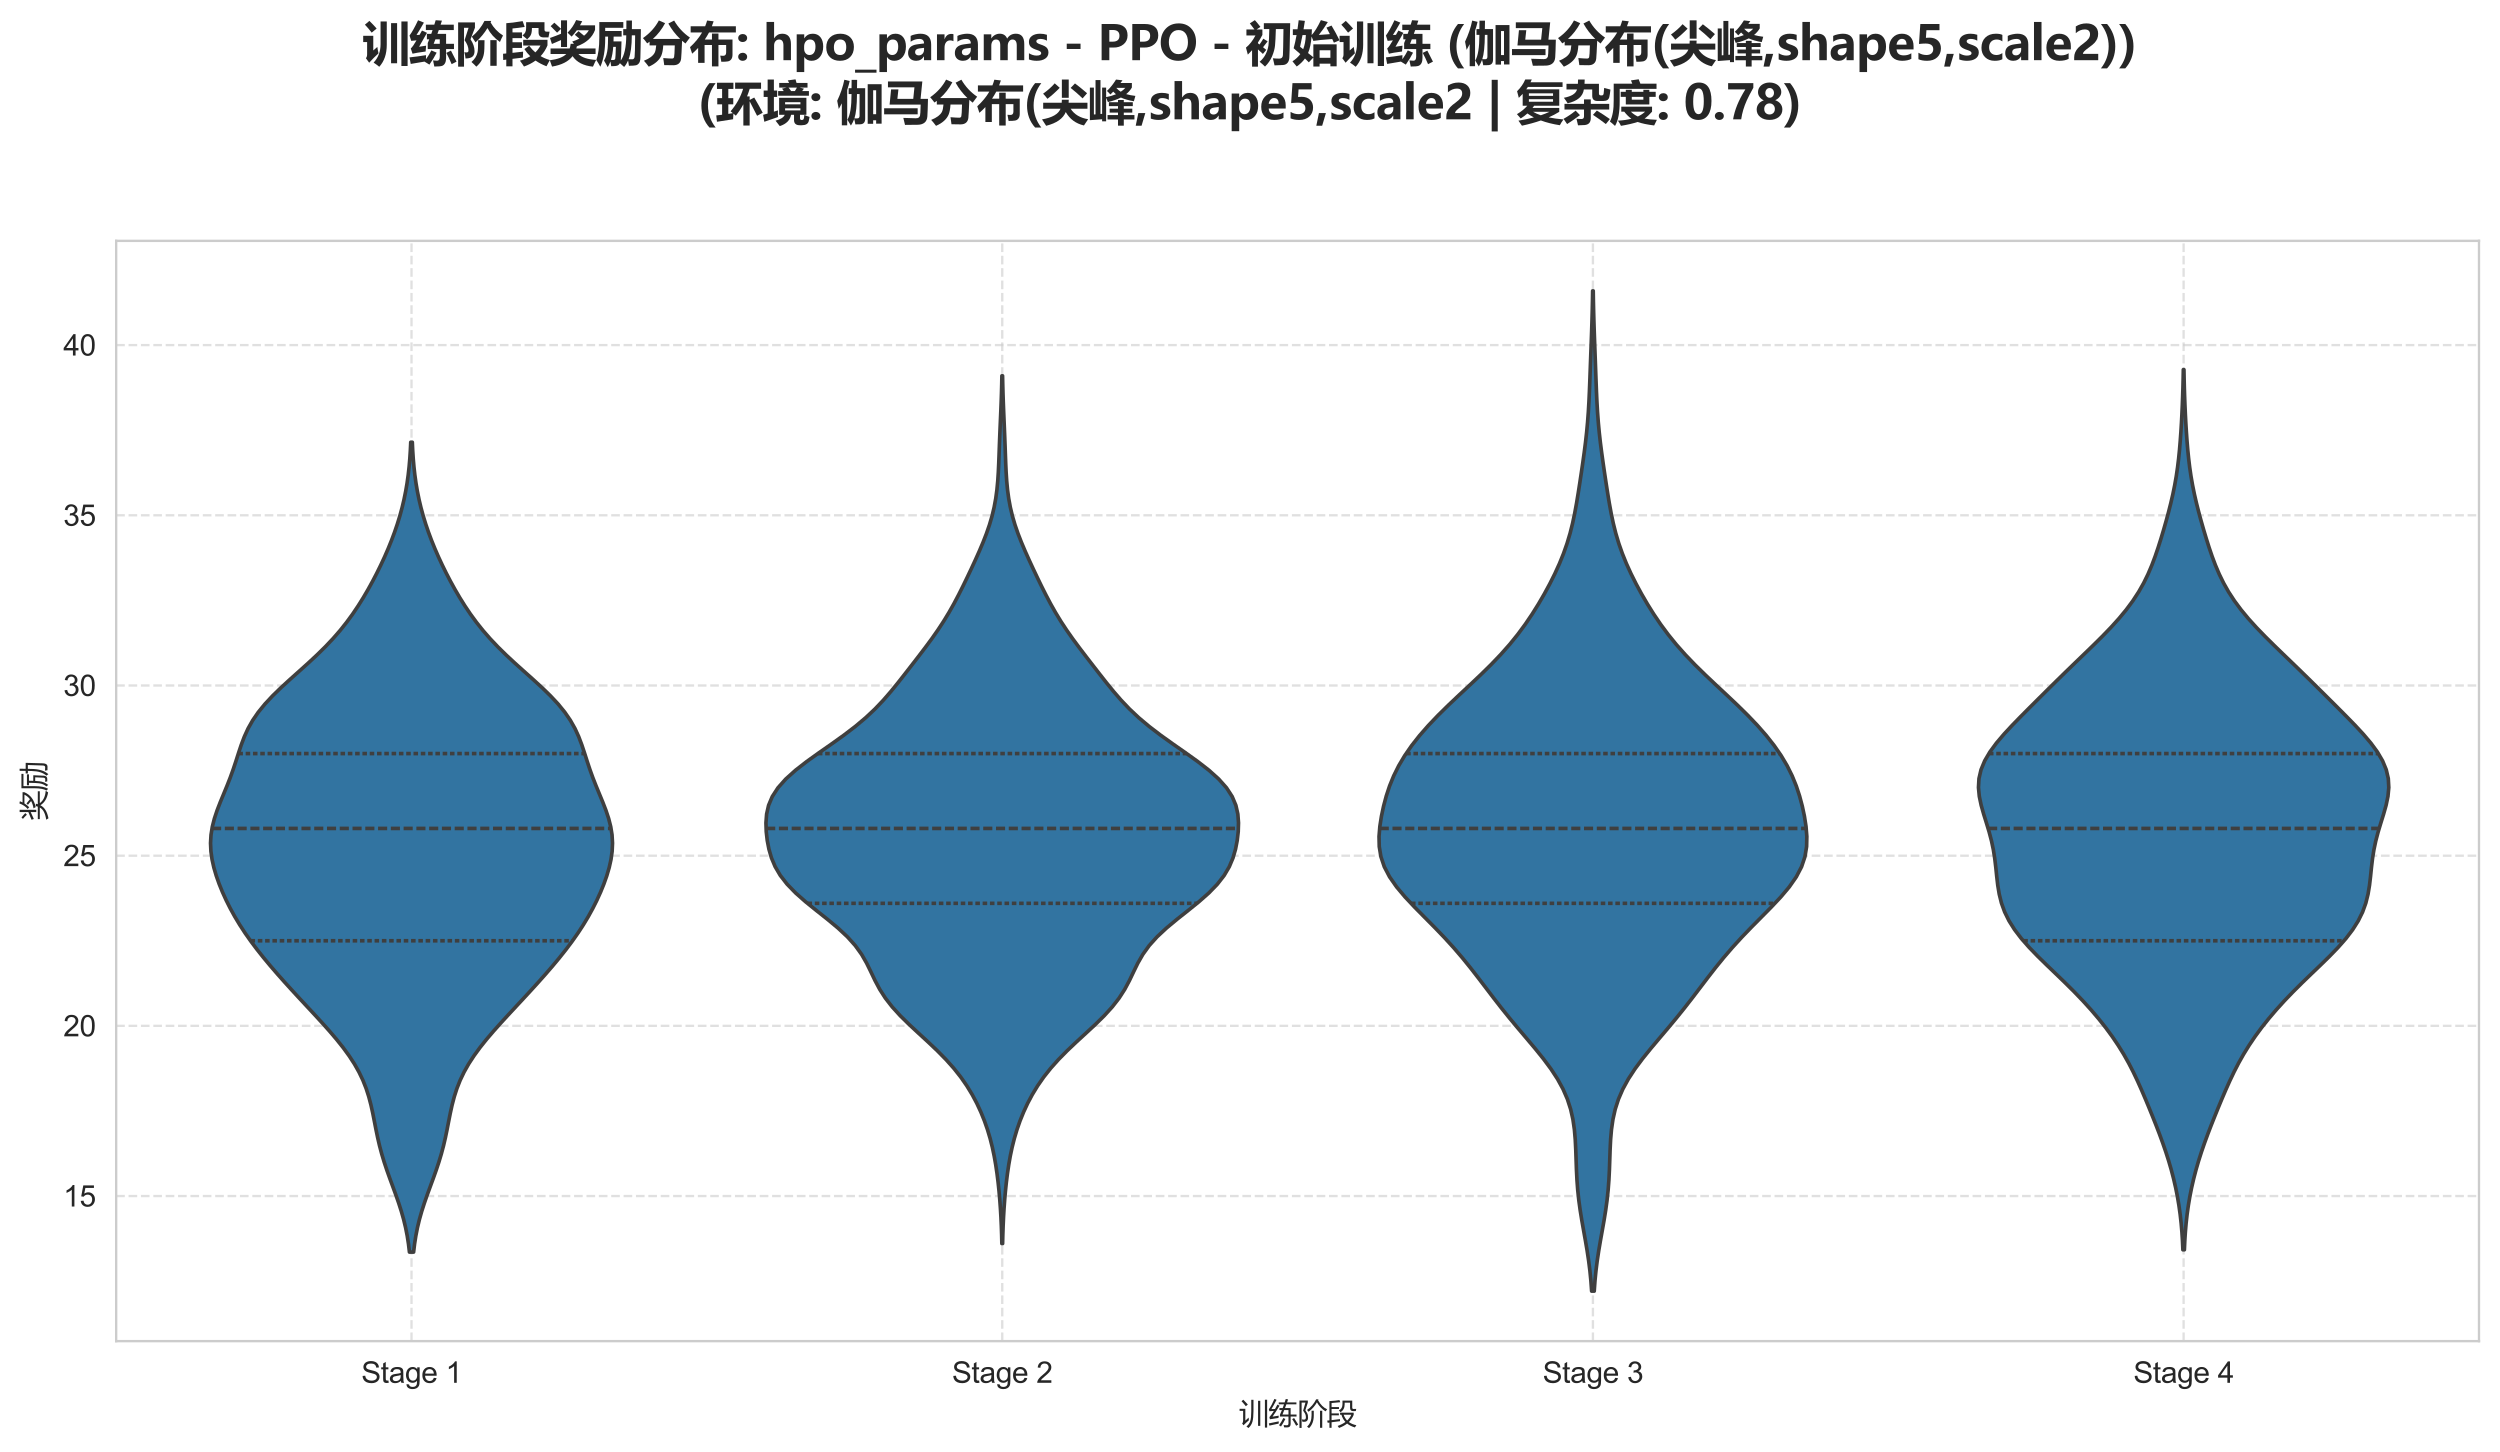 <?xml version="1.0" encoding="utf-8" standalone="no"?>
<!DOCTYPE svg PUBLIC "-//W3C//DTD SVG 1.1//EN"
  "http://www.w3.org/Graphics/SVG/1.1/DTD/svg11.dtd">
<svg xmlns:xlink="http://www.w3.org/1999/xlink" width="856.502pt" height="497.537pt" viewBox="0 0 856.502 497.537" xmlns="http://www.w3.org/2000/svg" version="1.1">
 <defs>
  <style type="text/css">*{stroke-linejoin: round; stroke-linecap: butt}</style>
 </defs>
 <g id="figure_1">
  <g id="patch_1">
   <path d="M 0 497.537 
L 856.502 497.537 
L 856.502 0 
L 0 0 
z
" style="fill: #ffffff"/>
  </g>
  <g id="axes_1">
   <g id="patch_2">
    <path d="M 39.802 459.473 
L 849.302 459.473 
L 849.302 82.521 
L 39.802 82.521 
z
" style="fill: #ffffff"/>
   </g>
   <g id="matplotlib.axis_1">
    <g id="xtick_1">
     <g id="line2d_1">
      <path d="M 140.989 459.473 
L 140.989 82.521 
" clip-path="url(#p140200feec)" style="fill: none; stroke-dasharray: 2.96,1.28; stroke-dashoffset: 0; stroke: #cccccc; stroke-opacity: 0.6; stroke-width: 0.8"/>
     </g>
     <g id="text_1">
      <!-- Stage 1 -->
      <g style="fill: #262626" transform="translate(123.754 473.753) scale(0.1 -0.1)">
       <defs>
        <path id="ArialMT-53" d="M 288 1472 
L 859 1522 
Q 900 1178 1048 958 
Q 1197 738 1509 602 
Q 1822 466 2213 466 
Q 2559 466 2825 569 
Q 3091 672 3220 851 
Q 3350 1031 3350 1244 
Q 3350 1459 3225 1620 
Q 3100 1781 2813 1891 
Q 2628 1963 1997 2114 
Q 1366 2266 1113 2400 
Q 784 2572 623 2826 
Q 463 3081 463 3397 
Q 463 3744 659 4045 
Q 856 4347 1234 4503 
Q 1613 4659 2075 4659 
Q 2584 4659 2973 4495 
Q 3363 4331 3572 4012 
Q 3781 3694 3797 3291 
L 3216 3247 
Q 3169 3681 2898 3903 
Q 2628 4125 2100 4125 
Q 1550 4125 1298 3923 
Q 1047 3722 1047 3438 
Q 1047 3191 1225 3031 
Q 1400 2872 2139 2705 
Q 2878 2538 3153 2413 
Q 3553 2228 3743 1945 
Q 3934 1663 3934 1294 
Q 3934 928 3725 604 
Q 3516 281 3123 101 
Q 2731 -78 2241 -78 
Q 1619 -78 1198 103 
Q 778 284 539 648 
Q 300 1013 288 1472 
z
" transform="scale(0.016)"/>
        <path id="ArialMT-74" d="M 1650 503 
L 1731 6 
Q 1494 -44 1306 -44 
Q 1000 -44 831 53 
Q 663 150 594 308 
Q 525 466 525 972 
L 525 2881 
L 113 2881 
L 113 3319 
L 525 3319 
L 525 4141 
L 1084 4478 
L 1084 3319 
L 1650 3319 
L 1650 2881 
L 1084 2881 
L 1084 941 
Q 1084 700 1114 631 
Q 1144 563 1211 522 
Q 1278 481 1403 481 
Q 1497 481 1650 503 
z
" transform="scale(0.016)"/>
        <path id="ArialMT-61" d="M 2588 409 
Q 2275 144 1986 34 
Q 1697 -75 1366 -75 
Q 819 -75 525 192 
Q 231 459 231 875 
Q 231 1119 342 1320 
Q 453 1522 633 1644 
Q 813 1766 1038 1828 
Q 1203 1872 1538 1913 
Q 2219 1994 2541 2106 
Q 2544 2222 2544 2253 
Q 2544 2597 2384 2738 
Q 2169 2928 1744 2928 
Q 1347 2928 1158 2789 
Q 969 2650 878 2297 
L 328 2372 
Q 403 2725 575 2942 
Q 747 3159 1072 3276 
Q 1397 3394 1825 3394 
Q 2250 3394 2515 3294 
Q 2781 3194 2906 3042 
Q 3031 2891 3081 2659 
Q 3109 2516 3109 2141 
L 3109 1391 
Q 3109 606 3145 398 
Q 3181 191 3288 0 
L 2700 0 
Q 2613 175 2588 409 
z
M 2541 1666 
Q 2234 1541 1622 1453 
Q 1275 1403 1131 1340 
Q 988 1278 909 1158 
Q 831 1038 831 891 
Q 831 666 1001 516 
Q 1172 366 1500 366 
Q 1825 366 2078 508 
Q 2331 650 2450 897 
Q 2541 1088 2541 1459 
L 2541 1666 
z
" transform="scale(0.016)"/>
        <path id="ArialMT-67" d="M 319 -275 
L 866 -356 
Q 900 -609 1056 -725 
Q 1266 -881 1628 -881 
Q 2019 -881 2231 -725 
Q 2444 -569 2519 -288 
Q 2563 -116 2559 434 
Q 2191 0 1641 0 
Q 956 0 581 494 
Q 206 988 206 1678 
Q 206 2153 378 2554 
Q 550 2956 876 3175 
Q 1203 3394 1644 3394 
Q 2231 3394 2613 2919 
L 2613 3319 
L 3131 3319 
L 3131 450 
Q 3131 -325 2973 -648 
Q 2816 -972 2473 -1159 
Q 2131 -1347 1631 -1347 
Q 1038 -1347 672 -1080 
Q 306 -813 319 -275 
z
M 784 1719 
Q 784 1066 1043 766 
Q 1303 466 1694 466 
Q 2081 466 2343 764 
Q 2606 1063 2606 1700 
Q 2606 2309 2336 2618 
Q 2066 2928 1684 2928 
Q 1309 2928 1046 2623 
Q 784 2319 784 1719 
z
" transform="scale(0.016)"/>
        <path id="ArialMT-65" d="M 2694 1069 
L 3275 997 
Q 3138 488 2766 206 
Q 2394 -75 1816 -75 
Q 1088 -75 661 373 
Q 234 822 234 1631 
Q 234 2469 665 2931 
Q 1097 3394 1784 3394 
Q 2450 3394 2872 2941 
Q 3294 2488 3294 1666 
Q 3294 1616 3291 1516 
L 816 1516 
Q 847 969 1125 678 
Q 1403 388 1819 388 
Q 2128 388 2347 550 
Q 2566 713 2694 1069 
z
M 847 1978 
L 2700 1978 
Q 2663 2397 2488 2606 
Q 2219 2931 1791 2931 
Q 1403 2931 1139 2672 
Q 875 2413 847 1978 
z
" transform="scale(0.016)"/>
        <path id="ArialMT-20" transform="scale(0.016)"/>
        <path id="ArialMT-31" d="M 2384 0 
L 1822 0 
L 1822 3584 
Q 1619 3391 1289 3197 
Q 959 3003 697 2906 
L 697 3450 
Q 1169 3672 1522 3987 
Q 1875 4303 2022 4600 
L 2384 4600 
L 2384 0 
z
" transform="scale(0.016)"/>
       </defs>
       <use xlink:href="#ArialMT-53"/>
       <use xlink:href="#ArialMT-74" transform="translate(66.699 0)"/>
       <use xlink:href="#ArialMT-61" transform="translate(94.482 0)"/>
       <use xlink:href="#ArialMT-67" transform="translate(150.098 0)"/>
       <use xlink:href="#ArialMT-65" transform="translate(205.713 0)"/>
       <use xlink:href="#ArialMT-20" transform="translate(261.328 0)"/>
       <use xlink:href="#ArialMT-31" transform="translate(289.111 0)"/>
      </g>
     </g>
    </g>
    <g id="xtick_2">
     <g id="line2d_2">
      <path d="M 343.364 459.473 
L 343.364 82.521 
" clip-path="url(#p140200feec)" style="fill: none; stroke-dasharray: 2.96,1.28; stroke-dashoffset: 0; stroke: #cccccc; stroke-opacity: 0.6; stroke-width: 0.8"/>
     </g>
     <g id="text_2">
      <!-- Stage 2 -->
      <g style="fill: #262626" transform="translate(326.129 473.753) scale(0.1 -0.1)">
       <defs>
        <path id="ArialMT-32" d="M 3222 541 
L 3222 0 
L 194 0 
Q 188 203 259 391 
Q 375 700 629 1000 
Q 884 1300 1366 1694 
Q 2113 2306 2375 2664 
Q 2638 3022 2638 3341 
Q 2638 3675 2398 3904 
Q 2159 4134 1775 4134 
Q 1369 4134 1125 3890 
Q 881 3647 878 3216 
L 300 3275 
Q 359 3922 746 4261 
Q 1134 4600 1788 4600 
Q 2447 4600 2831 4234 
Q 3216 3869 3216 3328 
Q 3216 3053 3103 2787 
Q 2991 2522 2730 2228 
Q 2469 1934 1863 1422 
Q 1356 997 1212 845 
Q 1069 694 975 541 
L 3222 541 
z
" transform="scale(0.016)"/>
       </defs>
       <use xlink:href="#ArialMT-53"/>
       <use xlink:href="#ArialMT-74" transform="translate(66.699 0)"/>
       <use xlink:href="#ArialMT-61" transform="translate(94.482 0)"/>
       <use xlink:href="#ArialMT-67" transform="translate(150.098 0)"/>
       <use xlink:href="#ArialMT-65" transform="translate(205.713 0)"/>
       <use xlink:href="#ArialMT-20" transform="translate(261.328 0)"/>
       <use xlink:href="#ArialMT-32" transform="translate(289.111 0)"/>
      </g>
     </g>
    </g>
    <g id="xtick_3">
     <g id="line2d_3">
      <path d="M 545.739 459.473 
L 545.739 82.521 
" clip-path="url(#p140200feec)" style="fill: none; stroke-dasharray: 2.96,1.28; stroke-dashoffset: 0; stroke: #cccccc; stroke-opacity: 0.6; stroke-width: 0.8"/>
     </g>
     <g id="text_3">
      <!-- Stage 3 -->
      <g style="fill: #262626" transform="translate(528.504 473.753) scale(0.1 -0.1)">
       <defs>
        <path id="ArialMT-33" d="M 269 1209 
L 831 1284 
Q 928 806 1161 595 
Q 1394 384 1728 384 
Q 2125 384 2398 659 
Q 2672 934 2672 1341 
Q 2672 1728 2419 1979 
Q 2166 2231 1775 2231 
Q 1616 2231 1378 2169 
L 1441 2663 
Q 1497 2656 1531 2656 
Q 1891 2656 2178 2843 
Q 2466 3031 2466 3422 
Q 2466 3731 2256 3934 
Q 2047 4138 1716 4138 
Q 1388 4138 1169 3931 
Q 950 3725 888 3313 
L 325 3413 
Q 428 3978 793 4289 
Q 1159 4600 1703 4600 
Q 2078 4600 2393 4439 
Q 2709 4278 2876 4000 
Q 3044 3722 3044 3409 
Q 3044 3113 2884 2869 
Q 2725 2625 2413 2481 
Q 2819 2388 3044 2092 
Q 3269 1797 3269 1353 
Q 3269 753 2831 336 
Q 2394 -81 1725 -81 
Q 1122 -81 723 278 
Q 325 638 269 1209 
z
" transform="scale(0.016)"/>
       </defs>
       <use xlink:href="#ArialMT-53"/>
       <use xlink:href="#ArialMT-74" transform="translate(66.699 0)"/>
       <use xlink:href="#ArialMT-61" transform="translate(94.482 0)"/>
       <use xlink:href="#ArialMT-67" transform="translate(150.098 0)"/>
       <use xlink:href="#ArialMT-65" transform="translate(205.713 0)"/>
       <use xlink:href="#ArialMT-20" transform="translate(261.328 0)"/>
       <use xlink:href="#ArialMT-33" transform="translate(289.111 0)"/>
      </g>
     </g>
    </g>
    <g id="xtick_4">
     <g id="line2d_4">
      <path d="M 748.114 459.473 
L 748.114 82.521 
" clip-path="url(#p140200feec)" style="fill: none; stroke-dasharray: 2.96,1.28; stroke-dashoffset: 0; stroke: #cccccc; stroke-opacity: 0.6; stroke-width: 0.8"/>
     </g>
     <g id="text_4">
      <!-- Stage 4 -->
      <g style="fill: #262626" transform="translate(730.879 473.753) scale(0.1 -0.1)">
       <defs>
        <path id="ArialMT-34" d="M 2069 0 
L 2069 1097 
L 81 1097 
L 81 1613 
L 2172 4581 
L 2631 4581 
L 2631 1613 
L 3250 1613 
L 3250 1097 
L 2631 1097 
L 2631 0 
L 2069 0 
z
M 2069 1613 
L 2069 3678 
L 634 1613 
L 2069 1613 
z
" transform="scale(0.016)"/>
       </defs>
       <use xlink:href="#ArialMT-53"/>
       <use xlink:href="#ArialMT-74" transform="translate(66.699 0)"/>
       <use xlink:href="#ArialMT-61" transform="translate(94.482 0)"/>
       <use xlink:href="#ArialMT-67" transform="translate(150.098 0)"/>
       <use xlink:href="#ArialMT-65" transform="translate(205.713 0)"/>
       <use xlink:href="#ArialMT-20" transform="translate(261.328 0)"/>
       <use xlink:href="#ArialMT-34" transform="translate(289.111 0)"/>
      </g>
     </g>
    </g>
    <g id="text_5">
     <!-- 训练阶段 -->
     <g style="fill: #262626" transform="translate(424.552 487.851) scale(0.1 -0.1)">
      <defs>
       <path id="MicrosoftYaHei-8bad" d="M 2581 5178 
L 3056 5178 
L 3056 2722 
Q 3056 1272 2831 466 
Q 2613 -297 1981 -872 
Q 1769 -678 1550 -534 
Q 2156 -66 2375 647 
Q 2581 1353 2581 2678 
L 2581 5178 
z
M 5506 5184 
L 5981 5184 
L 5981 -772 
L 5506 -772 
L 5506 5184 
z
M 4038 4953 
L 4513 4953 
L 4513 -403 
L 4038 -403 
L 4038 4953 
z
M 2025 1372 
Q 2025 1059 2069 784 
Q 1438 247 913 -284 
L 625 116 
Q 838 316 838 691 
L 838 2803 
L 81 2803 
L 81 3253 
L 1313 3253 
L 1313 709 
Q 1650 1009 2025 1372 
z
M 875 5191 
Q 1438 4628 1850 4166 
L 1413 3797 
Q 1031 4303 500 4872 
L 875 5191 
z
" transform="scale(0.016)"/>
       <path id="MicrosoftYaHei-7ec3" d="M 2363 3403 
L 3059 3403 
Q 3203 3781 3344 4197 
L 2213 4197 
L 2213 4622 
L 3488 4622 
Q 3603 4975 3719 5353 
L 4219 5253 
Q 4109 4931 4000 4622 
L 6000 4622 
L 6000 4197 
L 3847 4197 
Q 3700 3791 3553 3403 
L 4763 3403 
L 4763 2016 
L 6025 2016 
L 6025 1591 
L 4763 1591 
L 4763 3 
Q 4763 -734 4056 -734 
Q 3788 -734 3369 -728 
Q 3331 -516 3263 -241 
Q 3638 -284 3931 -284 
Q 4300 -284 4300 109 
L 4300 1591 
L 2475 1591 
L 2475 1997 
Q 2688 2450 2897 2978 
L 2363 2978 
L 2363 3403 
z
M 888 1566 
Q 1531 1659 2219 1778 
Q 2181 1547 2163 1297 
Q 1600 1216 319 1003 
L 219 1472 
Q 669 1969 1175 2794 
Q 666 2763 219 2722 
L 100 3147 
Q 700 3966 1294 5366 
L 1750 5178 
Q 1088 3878 644 3184 
Q 1078 3194 1419 3203 
Q 1669 3638 1931 4147 
L 2388 3916 
Q 1656 2659 888 1566 
z
M 3013 2016 
L 4300 2016 
L 4300 2978 
L 3394 2978 
Q 3203 2484 3013 2016 
z
M 94 122 
Q 1031 291 2219 559 
Q 2200 316 2206 78 
Q 1231 -103 219 -353 
L 94 122 
z
M 3194 1272 
L 3638 1066 
Q 3194 203 2700 -547 
Q 2500 -397 2275 -278 
Q 2813 459 3194 1272 
z
M 5094 1041 
L 5500 1278 
Q 5963 578 6381 -122 
L 5950 -391 
Q 5544 366 5094 1041 
z
" transform="scale(0.016)"/>
       <path id="MicrosoftYaHei-9636" d="M 2213 1816 
Q 2388 616 1644 484 
Q 1406 441 1031 478 
Q 981 734 913 991 
Q 1206 916 1475 941 
Q 1894 991 1744 1797 
Q 1669 2222 1188 2853 
Q 1419 3616 1688 4578 
L 863 4578 
L 863 -853 
L 400 -853 
L 400 5016 
L 2194 5016 
L 2194 4578 
Q 1906 3672 1663 2934 
Q 2144 2284 2213 1816 
z
M 3469 2834 
L 3469 1841 
Q 3469 78 2450 -897 
Q 2269 -734 2031 -572 
Q 2994 297 2994 1859 
L 2994 2834 
L 3469 2834 
z
M 4806 2834 
L 5281 2834 
L 5281 -822 
L 4806 -822 
L 4806 2834 
z
M 4475 5278 
L 4388 5078 
Q 5169 3653 6338 3134 
Q 6175 2947 5994 2697 
Q 4856 3384 4144 4634 
Q 3494 3472 2356 2609 
Q 2206 2828 2031 3003 
Q 3244 3809 3981 5278 
L 4475 5278 
z
" transform="scale(0.016)"/>
       <path id="MicrosoftYaHei-6bb5" d="M 2844 1978 
L 2844 2422 
L 5763 2422 
L 5763 1953 
Q 5397 1069 4731 416 
Q 5378 -63 6338 -266 
Q 6144 -516 6019 -747 
Q 5031 -456 4359 88 
Q 3638 -488 2631 -853 
Q 2450 -559 2331 -422 
Q 3313 -75 3997 428 
Q 3400 1069 3138 1978 
L 2844 1978 
z
M 88 722 
Q 325 744 569 769 
L 569 4897 
Q 1931 4972 2719 5116 
L 2888 4653 
Q 2175 4559 1031 4484 
L 1031 3616 
L 2613 3616 
L 2613 3203 
L 1031 3203 
L 1031 2259 
L 2594 2259 
L 2594 1847 
L 1031 1847 
L 1031 819 
Q 1891 916 2838 1041 
Q 2831 916 2831 591 
Q 1894 484 1031 366 
L 1031 -816 
L 569 -816 
L 569 303 
Q 381 275 200 247 
L 88 722 
z
M 5738 3209 
Q 5981 3209 6306 3228 
L 6219 2759 
Q 5906 2747 5625 2747 
Q 4988 2747 4988 3459 
L 4988 4553 
L 3831 4553 
L 3831 4216 
Q 3831 3053 2938 2522 
Q 2781 2709 2600 2909 
Q 3363 3272 3363 4241 
L 3363 4997 
L 5456 4997 
L 5456 3497 
Q 5456 3209 5738 3209 
z
M 5256 1978 
L 3613 1978 
Q 3863 1241 4363 731 
Q 4956 1275 5256 1978 
z
" transform="scale(0.016)"/>
      </defs>
      <use xlink:href="#MicrosoftYaHei-8bad"/>
      <use xlink:href="#MicrosoftYaHei-7ec3" transform="translate(100 0)"/>
      <use xlink:href="#MicrosoftYaHei-9636" transform="translate(200 0)"/>
      <use xlink:href="#MicrosoftYaHei-6bb5" transform="translate(300 0)"/>
     </g>
    </g>
   </g>
   <g id="matplotlib.axis_2">
    <g id="ytick_1">
     <g id="line2d_5">
      <path d="M 39.802 409.769 
L 849.302 409.769 
" clip-path="url(#p140200feec)" style="fill: none; stroke-dasharray: 2.96,1.28; stroke-dashoffset: 0; stroke: #cccccc; stroke-opacity: 0.6; stroke-width: 0.8"/>
     </g>
     <g id="text_6">
      <!-- 15 -->
      <g style="fill: #262626" transform="translate(21.68 413.348) scale(0.1 -0.1)">
       <defs>
        <path id="ArialMT-35" d="M 266 1200 
L 856 1250 
Q 922 819 1161 601 
Q 1400 384 1738 384 
Q 2144 384 2425 690 
Q 2706 997 2706 1503 
Q 2706 1984 2436 2262 
Q 2166 2541 1728 2541 
Q 1456 2541 1237 2417 
Q 1019 2294 894 2097 
L 366 2166 
L 809 4519 
L 3088 4519 
L 3088 3981 
L 1259 3981 
L 1013 2750 
Q 1425 3038 1878 3038 
Q 2478 3038 2890 2622 
Q 3303 2206 3303 1553 
Q 3303 931 2941 478 
Q 2500 -78 1738 -78 
Q 1113 -78 717 272 
Q 322 622 266 1200 
z
" transform="scale(0.016)"/>
       </defs>
       <use xlink:href="#ArialMT-31"/>
       <use xlink:href="#ArialMT-35" transform="translate(55.615 0)"/>
      </g>
     </g>
    </g>
    <g id="ytick_2">
     <g id="line2d_6">
      <path d="M 39.802 351.461 
L 849.302 351.461 
" clip-path="url(#p140200feec)" style="fill: none; stroke-dasharray: 2.96,1.28; stroke-dashoffset: 0; stroke: #cccccc; stroke-opacity: 0.6; stroke-width: 0.8"/>
     </g>
     <g id="text_7">
      <!-- 20 -->
      <g style="fill: #262626" transform="translate(21.68 355.04) scale(0.1 -0.1)">
       <defs>
        <path id="ArialMT-30" d="M 266 2259 
Q 266 3072 433 3567 
Q 600 4063 929 4331 
Q 1259 4600 1759 4600 
Q 2128 4600 2406 4451 
Q 2684 4303 2865 4023 
Q 3047 3744 3150 3342 
Q 3253 2941 3253 2259 
Q 3253 1453 3087 958 
Q 2922 463 2592 192 
Q 2263 -78 1759 -78 
Q 1097 -78 719 397 
Q 266 969 266 2259 
z
M 844 2259 
Q 844 1131 1108 757 
Q 1372 384 1759 384 
Q 2147 384 2411 759 
Q 2675 1134 2675 2259 
Q 2675 3391 2411 3762 
Q 2147 4134 1753 4134 
Q 1366 4134 1134 3806 
Q 844 3388 844 2259 
z
" transform="scale(0.016)"/>
       </defs>
       <use xlink:href="#ArialMT-32"/>
       <use xlink:href="#ArialMT-30" transform="translate(55.615 0)"/>
      </g>
     </g>
    </g>
    <g id="ytick_3">
     <g id="line2d_7">
      <path d="M 39.802 293.154 
L 849.302 293.154 
" clip-path="url(#p140200feec)" style="fill: none; stroke-dasharray: 2.96,1.28; stroke-dashoffset: 0; stroke: #cccccc; stroke-opacity: 0.6; stroke-width: 0.8"/>
     </g>
     <g id="text_8">
      <!-- 25 -->
      <g style="fill: #262626" transform="translate(21.68 296.733) scale(0.1 -0.1)">
       <use xlink:href="#ArialMT-32"/>
       <use xlink:href="#ArialMT-35" transform="translate(55.615 0)"/>
      </g>
     </g>
    </g>
    <g id="ytick_4">
     <g id="line2d_8">
      <path d="M 39.802 234.846 
L 849.302 234.846 
" clip-path="url(#p140200feec)" style="fill: none; stroke-dasharray: 2.96,1.28; stroke-dashoffset: 0; stroke: #cccccc; stroke-opacity: 0.6; stroke-width: 0.8"/>
     </g>
     <g id="text_9">
      <!-- 30 -->
      <g style="fill: #262626" transform="translate(21.68 238.425) scale(0.1 -0.1)">
       <use xlink:href="#ArialMT-33"/>
       <use xlink:href="#ArialMT-30" transform="translate(55.615 0)"/>
      </g>
     </g>
    </g>
    <g id="ytick_5">
     <g id="line2d_9">
      <path d="M 39.802 176.539 
L 849.302 176.539 
" clip-path="url(#p140200feec)" style="fill: none; stroke-dasharray: 2.96,1.28; stroke-dashoffset: 0; stroke: #cccccc; stroke-opacity: 0.6; stroke-width: 0.8"/>
     </g>
     <g id="text_10">
      <!-- 35 -->
      <g style="fill: #262626" transform="translate(21.68 180.118) scale(0.1 -0.1)">
       <use xlink:href="#ArialMT-33"/>
       <use xlink:href="#ArialMT-35" transform="translate(55.615 0)"/>
      </g>
     </g>
    </g>
    <g id="ytick_6">
     <g id="line2d_10">
      <path d="M 39.802 118.231 
L 849.302 118.231 
" clip-path="url(#p140200feec)" style="fill: none; stroke-dasharray: 2.96,1.28; stroke-dashoffset: 0; stroke: #cccccc; stroke-opacity: 0.6; stroke-width: 0.8"/>
     </g>
     <g id="text_11">
      <!-- 40 -->
      <g style="fill: #262626" transform="translate(21.68 121.81) scale(0.1 -0.1)">
       <use xlink:href="#ArialMT-34"/>
       <use xlink:href="#ArialMT-30" transform="translate(55.615 0)"/>
      </g>
     </g>
    </g>
    <g id="text_12">
     <!-- 奖励 -->
     <g style="fill: #262626" transform="translate(15.194 280.997) rotate(-90) scale(0.1 -0.1)">
      <defs>
       <path id="MicrosoftYaHei-5956" d="M 6306 -284 
Q 6119 -528 5944 -803 
Q 4031 -491 3197 859 
Q 2550 -472 406 -878 
Q 281 -666 100 -403 
Q 2175 -84 2709 972 
L 225 972 
L 225 1403 
L 2900 1403 
Q 2969 1600 3019 1822 
L 3531 1822 
Q 3484 1603 3422 1403 
L 6200 1403 
L 6200 972 
L 3647 972 
Q 4472 -169 6306 -284 
z
M 2388 3553 
Q 3181 4228 3588 5334 
L 4056 5241 
Q 3941 4938 3803 4666 
L 5988 4666 
L 5988 4278 
Q 5181 2359 2788 1853 
Q 2706 2072 2531 2316 
Q 3434 2463 4094 2831 
Q 3688 3222 3288 3516 
L 3588 3822 
Q 4056 3481 4491 3084 
Q 5116 3550 5463 4266 
L 3588 4266 
Q 3228 3666 2763 3234 
Q 2588 3428 2388 3553 
z
M 1744 5291 
L 2231 5291 
L 2231 1728 
L 1744 1728 
L 1744 2925 
Q 1231 2694 256 2253 
L 94 2747 
Q 991 3088 1744 3425 
L 1744 5291 
z
M 281 4584 
L 588 4891 
Q 1088 4503 1513 4072 
L 1169 3741 
Q 700 4253 281 4584 
z
" transform="scale(0.016)"/>
       <path id="MicrosoftYaHei-52b1" d="M 3756 3997 
L 4303 3997 
Q 4316 4669 4319 5297 
L 4775 5297 
Q 4763 4559 4750 3997 
L 6031 3997 
Q 5963 1203 5925 278 
Q 5888 -678 5169 -678 
Q 4969 -678 4444 -666 
Q 4406 -378 4350 -134 
Q 4856 -178 5081 -178 
Q 5425 -178 5456 272 
Q 5513 1266 5563 3528 
L 4741 3528 
Q 4731 3028 4725 2716 
Q 4688 334 3600 -859 
Q 3469 -666 3281 -447 
Q 4238 634 4275 2634 
Q 4288 3091 4297 3528 
L 3756 3528 
L 3756 3997 
z
M 1225 3728 
L 3563 3728 
L 3563 3291 
L 2194 3291 
Q 2184 2784 2172 2372 
L 3375 2372 
Q 3319 766 3275 91 
Q 3206 -628 2581 -628 
Q 2406 -628 2050 -622 
Q 2013 -416 1956 -159 
Q 2306 -197 2475 -197 
Q 2819 -203 2850 216 
Q 2894 797 2931 1959 
L 2153 1959 
Q 2125 1378 2081 1034 
Q 1969 -3 1300 -828 
Q 1175 -659 981 -453 
Q 1531 209 1644 1097 
Q 1728 1641 1756 3291 
L 1225 3291 
L 1225 3728 
z
M 1044 4472 
L 1044 2166 
Q 1044 147 475 -809 
Q 306 -647 94 -478 
Q 588 341 588 2184 
L 588 4909 
L 3663 4909 
L 3663 4472 
L 1044 4472 
z
" transform="scale(0.016)"/>
      </defs>
      <use xlink:href="#MicrosoftYaHei-5956"/>
      <use xlink:href="#MicrosoftYaHei-52b1" transform="translate(100 0)"/>
     </g>
    </g>
   </g>
   <g id="FillBetweenPolyCollection_1">
    <defs>
     <path id="mf53de7246a" d="M 141.704 -68.573 
L 140.274 -68.573 
L 139.943 -71.376 
L 139.506 -74.178 
L 138.952 -76.981 
L 138.276 -79.783 
L 137.481 -82.586 
L 136.582 -85.388 
L 135.604 -88.191 
L 134.58 -90.994 
L 133.55 -93.796 
L 132.552 -96.599 
L 131.62 -99.401 
L 130.776 -102.204 
L 130.031 -105.006 
L 129.379 -107.809 
L 128.798 -110.611 
L 128.252 -113.414 
L 127.696 -116.216 
L 127.077 -119.019 
L 126.341 -121.821 
L 125.441 -124.624 
L 124.335 -127.427 
L 122.997 -130.229 
L 121.414 -133.032 
L 119.589 -135.834 
L 117.543 -138.637 
L 115.305 -141.439 
L 112.915 -144.242 
L 110.414 -147.044 
L 107.845 -149.847 
L 105.242 -152.649 
L 102.636 -155.452 
L 100.051 -158.254 
L 97.505 -161.057 
L 95.015 -163.86 
L 92.597 -166.662 
L 90.268 -169.465 
L 88.043 -172.267 
L 85.938 -175.07 
L 83.967 -177.872 
L 82.138 -180.675 
L 80.452 -183.477 
L 78.908 -186.28 
L 77.5 -189.082 
L 76.226 -191.885 
L 75.087 -194.687 
L 74.095 -197.49 
L 73.271 -200.293 
L 72.646 -203.095 
L 72.255 -205.898 
L 72.13 -208.7 
L 72.292 -211.503 
L 72.741 -214.305 
L 73.455 -217.108 
L 74.386 -219.91 
L 75.467 -222.713 
L 76.622 -225.515 
L 77.777 -228.318 
L 78.874 -231.12 
L 79.885 -233.923 
L 80.818 -236.725 
L 81.713 -239.528 
L 82.646 -242.331 
L 83.705 -245.133 
L 84.985 -247.936 
L 86.564 -250.738 
L 88.49 -253.541 
L 90.775 -256.343 
L 93.391 -259.146 
L 96.272 -261.948 
L 99.332 -264.751 
L 102.469 -267.553 
L 105.586 -270.356 
L 108.6 -273.158 
L 111.452 -275.961 
L 114.103 -278.764 
L 116.543 -281.566 
L 118.777 -284.369 
L 120.825 -287.171 
L 122.711 -289.974 
L 124.462 -292.776 
L 126.101 -295.579 
L 127.643 -298.381 
L 129.101 -301.184 
L 130.479 -303.986 
L 131.778 -306.789 
L 132.996 -309.591 
L 134.13 -312.394 
L 135.176 -315.197 
L 136.13 -317.999 
L 136.989 -320.802 
L 137.751 -323.604 
L 138.416 -326.407 
L 138.985 -329.209 
L 139.462 -332.012 
L 139.852 -334.814 
L 140.164 -337.617 
L 140.405 -340.419 
L 140.587 -343.222 
L 140.72 -346.024 
L 141.258 -346.024 
L 141.258 -346.024 
L 141.391 -343.222 
L 141.573 -340.419 
L 141.815 -337.617 
L 142.126 -334.814 
L 142.516 -332.012 
L 142.993 -329.209 
L 143.562 -326.407 
L 144.227 -323.604 
L 144.989 -320.802 
L 145.848 -317.999 
L 146.802 -315.197 
L 147.848 -312.394 
L 148.982 -309.591 
L 150.2 -306.789 
L 151.499 -303.986 
L 152.877 -301.184 
L 154.335 -298.381 
L 155.877 -295.579 
L 157.516 -292.776 
L 159.267 -289.974 
L 161.153 -287.171 
L 163.201 -284.369 
L 165.435 -281.566 
L 167.875 -278.764 
L 170.527 -275.961 
L 173.378 -273.158 
L 176.392 -270.356 
L 179.51 -267.553 
L 182.646 -264.751 
L 185.706 -261.948 
L 188.587 -259.146 
L 191.203 -256.343 
L 193.488 -253.541 
L 195.414 -250.738 
L 196.993 -247.936 
L 198.273 -245.133 
L 199.332 -242.331 
L 200.265 -239.528 
L 201.161 -236.725 
L 202.093 -233.923 
L 203.104 -231.12 
L 204.201 -228.318 
L 205.356 -225.515 
L 206.511 -222.713 
L 207.592 -219.91 
L 208.523 -217.108 
L 209.237 -214.305 
L 209.687 -211.503 
L 209.848 -208.7 
L 209.723 -205.898 
L 209.332 -203.095 
L 208.707 -200.293 
L 207.883 -197.49 
L 206.891 -194.687 
L 205.752 -191.885 
L 204.478 -189.082 
L 203.07 -186.28 
L 201.526 -183.477 
L 199.84 -180.675 
L 198.011 -177.872 
L 196.04 -175.07 
L 193.936 -172.267 
L 191.711 -169.465 
L 189.381 -166.662 
L 186.963 -163.86 
L 184.473 -161.057 
L 181.927 -158.254 
L 179.342 -155.452 
L 176.736 -152.649 
L 174.134 -149.847 
L 171.564 -147.044 
L 169.064 -144.242 
L 166.673 -141.439 
L 164.435 -138.637 
L 162.389 -135.834 
L 160.564 -133.032 
L 158.981 -130.229 
L 157.643 -127.427 
L 156.537 -124.624 
L 155.637 -121.821 
L 154.901 -119.019 
L 154.282 -116.216 
L 153.726 -113.414 
L 153.18 -110.611 
L 152.599 -107.809 
L 151.947 -105.006 
L 151.202 -102.204 
L 150.358 -99.401 
L 149.426 -96.599 
L 148.428 -93.796 
L 147.398 -90.994 
L 146.374 -88.191 
L 145.397 -85.388 
L 144.497 -82.586 
L 143.702 -79.783 
L 143.026 -76.981 
L 142.472 -74.178 
L 142.035 -71.376 
L 141.704 -68.573 
z
" style="stroke: #3f3f3f; stroke-width: 1.25"/>
    </defs>
    <g clip-path="url(#p140200feec)">
     <use xlink:href="#mf53de7246a" x="0" y="497.537" style="fill: #3274a1; stroke: #3f3f3f; stroke-width: 1.25"/>
    </g>
   </g>
   <g id="FillBetweenPolyCollection_2">
    <defs>
     <path id="m0de0a40a3c" d="M 343.494 -71.482 
L 343.234 -71.482 
L 343.16 -74.485 
L 343.057 -77.488 
L 342.919 -80.491 
L 342.743 -83.494 
L 342.524 -86.497 
L 342.261 -89.5 
L 341.946 -92.503 
L 341.573 -95.506 
L 341.13 -98.509 
L 340.601 -101.511 
L 339.967 -104.514 
L 339.211 -107.517 
L 338.316 -110.52 
L 337.268 -113.523 
L 336.055 -116.526 
L 334.662 -119.529 
L 333.065 -122.532 
L 331.238 -125.535 
L 329.147 -128.538 
L 326.766 -131.541 
L 324.086 -134.543 
L 321.131 -137.546 
L 317.966 -140.549 
L 314.698 -143.552 
L 311.464 -146.555 
L 308.413 -149.558 
L 305.677 -152.561 
L 303.337 -155.564 
L 301.404 -158.567 
L 299.801 -161.57 
L 298.37 -164.573 
L 296.903 -167.576 
L 295.177 -170.578 
L 293.011 -173.581 
L 290.31 -176.584 
L 287.09 -179.587 
L 283.481 -182.59 
L 279.695 -185.593 
L 275.985 -188.596 
L 272.585 -191.599 
L 269.673 -194.602 
L 267.335 -197.605 
L 265.57 -200.608 
L 264.305 -203.61 
L 263.434 -206.613 
L 262.854 -209.616 
L 262.511 -212.619 
L 262.414 -215.622 
L 262.642 -218.625 
L 263.319 -221.628 
L 264.581 -224.631 
L 266.53 -227.634 
L 269.199 -230.637 
L 272.535 -233.64 
L 276.398 -236.643 
L 280.592 -239.645 
L 284.892 -242.648 
L 289.089 -245.651 
L 293.021 -248.654 
L 296.594 -251.657 
L 299.788 -254.66 
L 302.644 -257.663 
L 305.246 -260.666 
L 307.687 -263.669 
L 310.05 -266.672 
L 312.386 -269.675 
L 314.707 -272.677 
L 316.995 -275.68 
L 319.213 -278.683 
L 321.32 -281.686 
L 323.291 -284.689 
L 325.117 -287.692 
L 326.809 -290.695 
L 328.393 -293.698 
L 329.9 -296.701 
L 331.357 -299.704 
L 332.78 -302.707 
L 334.169 -305.71 
L 335.512 -308.712 
L 336.783 -311.715 
L 337.952 -314.718 
L 338.988 -317.721 
L 339.871 -320.724 
L 340.587 -323.727 
L 341.14 -326.73 
L 341.545 -329.733 
L 341.83 -332.736 
L 342.026 -335.739 
L 342.166 -338.742 
L 342.279 -341.744 
L 342.387 -344.747 
L 342.502 -347.75 
L 342.625 -350.753 
L 342.755 -353.756 
L 342.883 -356.759 
L 343.001 -359.762 
L 343.102 -362.765 
L 343.184 -365.768 
L 343.247 -368.771 
L 343.482 -368.771 
L 343.482 -368.771 
L 343.544 -365.768 
L 343.626 -362.765 
L 343.728 -359.762 
L 343.845 -356.759 
L 343.973 -353.756 
L 344.103 -350.753 
L 344.227 -347.75 
L 344.341 -344.747 
L 344.449 -341.744 
L 344.562 -338.742 
L 344.702 -335.739 
L 344.898 -332.736 
L 345.183 -329.733 
L 345.588 -326.73 
L 346.141 -323.727 
L 346.858 -320.724 
L 347.74 -317.721 
L 348.776 -314.718 
L 349.945 -311.715 
L 351.216 -308.712 
L 352.559 -305.71 
L 353.949 -302.707 
L 355.371 -299.704 
L 356.828 -296.701 
L 358.335 -293.698 
L 359.919 -290.695 
L 361.612 -287.692 
L 363.437 -284.689 
L 365.408 -281.686 
L 367.515 -278.683 
L 369.733 -275.68 
L 372.021 -272.677 
L 374.342 -269.675 
L 376.678 -266.672 
L 379.041 -263.669 
L 381.483 -260.666 
L 384.084 -257.663 
L 386.94 -254.66 
L 390.134 -251.657 
L 393.708 -248.654 
L 397.639 -245.651 
L 401.836 -242.648 
L 406.136 -239.645 
L 410.33 -236.643 
L 414.194 -233.64 
L 417.529 -230.637 
L 420.198 -227.634 
L 422.147 -224.631 
L 423.409 -221.628 
L 424.087 -218.625 
L 424.314 -215.622 
L 424.217 -212.619 
L 423.874 -209.616 
L 423.294 -206.613 
L 422.423 -203.61 
L 421.158 -200.608 
L 419.393 -197.605 
L 417.055 -194.602 
L 414.143 -191.599 
L 410.744 -188.596 
L 407.033 -185.593 
L 403.247 -182.59 
L 399.638 -179.587 
L 396.418 -176.584 
L 393.717 -173.581 
L 391.551 -170.578 
L 389.825 -167.576 
L 388.358 -164.573 
L 386.927 -161.57 
L 385.324 -158.567 
L 383.391 -155.564 
L 381.051 -152.561 
L 378.315 -149.558 
L 375.264 -146.555 
L 372.03 -143.552 
L 368.762 -140.549 
L 365.597 -137.546 
L 362.642 -134.543 
L 359.962 -131.541 
L 357.581 -128.538 
L 355.49 -125.535 
L 353.663 -122.532 
L 352.067 -119.529 
L 350.673 -116.526 
L 349.46 -113.523 
L 348.413 -110.52 
L 347.518 -107.517 
L 346.761 -104.514 
L 346.127 -101.511 
L 345.598 -98.509 
L 345.155 -95.506 
L 344.782 -92.503 
L 344.468 -89.5 
L 344.204 -86.497 
L 343.985 -83.494 
L 343.809 -80.491 
L 343.672 -77.488 
L 343.568 -74.485 
L 343.494 -71.482 
z
" style="stroke: #3f3f3f; stroke-width: 1.25"/>
    </defs>
    <g clip-path="url(#p140200feec)">
     <use xlink:href="#m0de0a40a3c" x="0" y="497.537" style="fill: #3274a1; stroke: #3f3f3f; stroke-width: 1.25"/>
    </g>
   </g>
   <g id="FillBetweenPolyCollection_3">
    <defs>
     <path id="mb387f3089c" d="M 546.183 -55.198 
L 545.295 -55.198 
L 545.045 -58.66 
L 544.706 -62.121 
L 544.272 -65.583 
L 543.751 -69.044 
L 543.164 -72.506 
L 542.544 -75.967 
L 541.932 -79.428 
L 541.373 -82.89 
L 540.898 -86.351 
L 540.529 -89.813 
L 540.267 -93.274 
L 540.092 -96.736 
L 539.972 -100.197 
L 539.855 -103.659 
L 539.682 -107.12 
L 539.382 -110.582 
L 538.882 -114.043 
L 538.105 -117.504 
L 536.989 -120.966 
L 535.489 -124.427 
L 533.593 -127.889 
L 531.326 -131.35 
L 528.75 -134.812 
L 525.954 -138.273 
L 523.041 -141.735 
L 520.108 -145.196 
L 517.227 -148.658 
L 514.438 -152.119 
L 511.74 -155.58 
L 509.101 -159.042 
L 506.466 -162.503 
L 503.773 -165.965 
L 500.963 -169.426 
L 497.989 -172.888 
L 494.832 -176.349 
L 491.509 -179.811 
L 488.081 -183.272 
L 484.661 -186.734 
L 481.404 -190.195 
L 478.487 -193.656 
L 476.07 -197.118 
L 474.263 -200.579 
L 473.1 -204.041 
L 472.532 -207.502 
L 472.454 -210.964 
L 472.739 -214.425 
L 473.279 -217.887 
L 474.014 -221.348 
L 474.936 -224.81 
L 476.077 -228.271 
L 477.484 -231.732 
L 479.201 -235.194 
L 481.254 -238.655 
L 483.65 -242.117 
L 486.377 -245.578 
L 489.411 -249.04 
L 492.715 -252.501 
L 496.234 -255.963 
L 499.893 -259.424 
L 503.604 -262.886 
L 507.27 -266.347 
L 510.799 -269.809 
L 514.12 -273.27 
L 517.189 -276.731 
L 519.996 -280.193 
L 522.555 -283.654 
L 524.9 -287.116 
L 527.066 -290.577 
L 529.08 -294.039 
L 530.954 -297.5 
L 532.686 -300.962 
L 534.261 -304.423 
L 535.661 -307.885 
L 536.876 -311.346 
L 537.907 -314.807 
L 538.773 -318.269 
L 539.503 -321.73 
L 540.135 -325.192 
L 540.706 -328.653 
L 541.244 -332.115 
L 541.765 -335.576 
L 542.27 -339.038 
L 542.752 -342.499 
L 543.193 -345.961 
L 543.58 -349.422 
L 543.903 -352.883 
L 544.162 -356.345 
L 544.365 -359.806 
L 544.526 -363.268 
L 544.663 -366.729 
L 544.789 -370.191 
L 544.914 -373.652 
L 545.043 -377.114 
L 545.171 -380.575 
L 545.294 -384.037 
L 545.406 -387.498 
L 545.501 -390.959 
L 545.577 -394.421 
L 545.635 -397.882 
L 545.844 -397.882 
L 545.844 -397.882 
L 545.901 -394.421 
L 545.977 -390.959 
L 546.072 -387.498 
L 546.184 -384.037 
L 546.307 -380.575 
L 546.436 -377.114 
L 546.564 -373.652 
L 546.689 -370.191 
L 546.816 -366.729 
L 546.952 -363.268 
L 547.113 -359.806 
L 547.316 -356.345 
L 547.575 -352.883 
L 547.898 -349.422 
L 548.285 -345.961 
L 548.727 -342.499 
L 549.208 -339.038 
L 549.713 -335.576 
L 550.234 -332.115 
L 550.772 -328.653 
L 551.343 -325.192 
L 551.975 -321.73 
L 552.705 -318.269 
L 553.571 -314.807 
L 554.602 -311.346 
L 555.817 -307.885 
L 557.217 -304.423 
L 558.792 -300.962 
L 560.524 -297.5 
L 562.399 -294.039 
L 564.413 -290.577 
L 566.578 -287.116 
L 568.923 -283.654 
L 571.483 -280.193 
L 574.289 -276.731 
L 577.358 -273.27 
L 580.679 -269.809 
L 584.208 -266.347 
L 587.874 -262.886 
L 591.585 -259.424 
L 595.245 -255.963 
L 598.763 -252.501 
L 602.067 -249.04 
L 605.102 -245.578 
L 607.829 -242.117 
L 610.224 -238.655 
L 612.277 -235.194 
L 613.994 -231.732 
L 615.401 -228.271 
L 616.542 -224.81 
L 617.464 -221.348 
L 618.199 -217.887 
L 618.74 -214.425 
L 619.024 -210.964 
L 618.946 -207.502 
L 618.378 -204.041 
L 617.215 -200.579 
L 615.408 -197.118 
L 612.991 -193.656 
L 610.074 -190.195 
L 606.818 -186.734 
L 603.397 -183.272 
L 599.969 -179.811 
L 596.646 -176.349 
L 593.489 -172.888 
L 590.515 -169.426 
L 587.705 -165.965 
L 585.012 -162.503 
L 582.377 -159.042 
L 579.738 -155.58 
L 577.04 -152.119 
L 574.251 -148.658 
L 571.371 -145.196 
L 568.437 -141.735 
L 565.525 -138.273 
L 562.729 -134.812 
L 560.152 -131.35 
L 557.885 -127.889 
L 555.989 -124.427 
L 554.489 -120.966 
L 553.373 -117.504 
L 552.596 -114.043 
L 552.096 -110.582 
L 551.796 -107.12 
L 551.623 -103.659 
L 551.506 -100.197 
L 551.386 -96.736 
L 551.212 -93.274 
L 550.949 -89.813 
L 550.58 -86.351 
L 550.106 -82.89 
L 549.546 -79.428 
L 548.935 -75.967 
L 548.314 -72.506 
L 547.727 -69.044 
L 547.206 -65.583 
L 546.772 -62.121 
L 546.433 -58.66 
L 546.183 -55.198 
z
" style="stroke: #3f3f3f; stroke-width: 1.25"/>
    </defs>
    <g clip-path="url(#p140200feec)">
     <use xlink:href="#mb387f3089c" x="0" y="497.537" style="fill: #3274a1; stroke: #3f3f3f; stroke-width: 1.25"/>
    </g>
   </g>
   <g id="FillBetweenPolyCollection_4">
    <defs>
     <path id="m816195c7e6" d="M 748.371 -69.36 
L 747.857 -69.36 
L 747.717 -72.405 
L 747.52 -75.451 
L 747.257 -78.497 
L 746.918 -81.543 
L 746.493 -84.588 
L 745.979 -87.634 
L 745.371 -90.68 
L 744.668 -93.726 
L 743.873 -96.772 
L 742.987 -99.817 
L 742.015 -102.863 
L 740.965 -105.909 
L 739.849 -108.955 
L 738.679 -112.001 
L 737.471 -115.046 
L 736.232 -118.092 
L 734.965 -121.138 
L 733.661 -124.184 
L 732.299 -127.23 
L 730.85 -130.275 
L 729.282 -133.321 
L 727.567 -136.367 
L 725.683 -139.413 
L 723.622 -142.459 
L 721.381 -145.504 
L 718.961 -148.55 
L 716.367 -151.596 
L 713.602 -154.642 
L 710.678 -157.688 
L 707.618 -160.733 
L 704.465 -163.779 
L 701.286 -166.825 
L 698.172 -169.871 
L 695.224 -172.917 
L 692.543 -175.962 
L 690.215 -179.008 
L 688.293 -182.054 
L 686.795 -185.1 
L 685.697 -188.146 
L 684.939 -191.191 
L 684.433 -194.237 
L 684.077 -197.283 
L 683.767 -200.329 
L 683.406 -203.375 
L 682.923 -206.42 
L 682.28 -209.466 
L 681.477 -212.512 
L 680.559 -215.558 
L 679.612 -218.604 
L 678.753 -221.649 
L 678.113 -224.695 
L 677.824 -227.741 
L 677.996 -230.787 
L 678.7 -233.833 
L 679.958 -236.878 
L 681.742 -239.924 
L 683.978 -242.97 
L 686.565 -246.016 
L 689.392 -249.062 
L 692.357 -252.107 
L 695.389 -255.153 
L 698.443 -258.199 
L 701.509 -261.245 
L 704.594 -264.291 
L 707.708 -267.336 
L 710.855 -270.382 
L 714.019 -273.428 
L 717.165 -276.474 
L 720.24 -279.52 
L 723.185 -282.565 
L 725.942 -285.611 
L 728.464 -288.657 
L 730.722 -291.703 
L 732.708 -294.749 
L 734.431 -297.794 
L 735.921 -300.84 
L 737.216 -303.886 
L 738.359 -306.932 
L 739.395 -309.978 
L 740.357 -313.023 
L 741.268 -316.069 
L 742.137 -319.115 
L 742.962 -322.161 
L 743.732 -325.207 
L 744.433 -328.252 
L 745.053 -331.298 
L 745.585 -334.344 
L 746.031 -337.39 
L 746.401 -340.436 
L 746.706 -343.481 
L 746.96 -346.527 
L 747.177 -349.573 
L 747.363 -352.619 
L 747.524 -355.664 
L 747.663 -358.71 
L 747.779 -361.756 
L 747.874 -364.802 
L 747.948 -367.848 
L 748.004 -370.893 
L 748.224 -370.893 
L 748.224 -370.893 
L 748.28 -367.848 
L 748.354 -364.802 
L 748.449 -361.756 
L 748.566 -358.71 
L 748.704 -355.664 
L 748.865 -352.619 
L 749.052 -349.573 
L 749.268 -346.527 
L 749.522 -343.481 
L 749.827 -340.436 
L 750.197 -337.39 
L 750.643 -334.344 
L 751.176 -331.298 
L 751.795 -328.252 
L 752.496 -325.207 
L 753.266 -322.161 
L 754.091 -319.115 
L 754.961 -316.069 
L 755.872 -313.023 
L 756.833 -309.978 
L 757.869 -306.932 
L 759.013 -303.886 
L 760.307 -300.84 
L 761.797 -297.794 
L 763.52 -294.749 
L 765.506 -291.703 
L 767.764 -288.657 
L 770.286 -285.611 
L 773.043 -282.565 
L 775.988 -279.52 
L 779.063 -276.474 
L 782.209 -273.428 
L 785.373 -270.382 
L 788.52 -267.336 
L 791.634 -264.291 
L 794.719 -261.245 
L 797.785 -258.199 
L 800.84 -255.153 
L 803.871 -252.107 
L 806.837 -249.062 
L 809.663 -246.016 
L 812.25 -242.97 
L 814.486 -239.924 
L 816.27 -236.878 
L 817.528 -233.833 
L 818.232 -230.787 
L 818.404 -227.741 
L 818.115 -224.695 
L 817.476 -221.649 
L 816.616 -218.604 
L 815.669 -215.558 
L 814.751 -212.512 
L 813.948 -209.466 
L 813.305 -206.42 
L 812.822 -203.375 
L 812.461 -200.329 
L 812.151 -197.283 
L 811.795 -194.237 
L 811.29 -191.191 
L 810.531 -188.146 
L 809.433 -185.1 
L 807.935 -182.054 
L 806.013 -179.008 
L 803.685 -175.962 
L 801.004 -172.917 
L 798.056 -169.871 
L 794.942 -166.825 
L 791.763 -163.779 
L 788.61 -160.733 
L 785.55 -157.688 
L 782.626 -154.642 
L 779.861 -151.596 
L 777.267 -148.55 
L 774.847 -145.504 
L 772.606 -142.459 
L 770.545 -139.413 
L 768.662 -136.367 
L 766.946 -133.321 
L 765.378 -130.275 
L 763.929 -127.23 
L 762.567 -124.184 
L 761.263 -121.138 
L 759.996 -118.092 
L 758.758 -115.046 
L 757.549 -112.001 
L 756.379 -108.955 
L 755.263 -105.909 
L 754.213 -102.863 
L 753.241 -99.817 
L 752.355 -96.772 
L 751.56 -93.726 
L 750.858 -90.68 
L 750.25 -87.634 
L 749.735 -84.588 
L 749.31 -81.543 
L 748.971 -78.497 
L 748.708 -75.451 
L 748.512 -72.405 
L 748.371 -69.36 
z
" style="stroke: #3f3f3f; stroke-width: 1.25"/>
    </defs>
    <g clip-path="url(#p140200feec)">
     <use xlink:href="#m816195c7e6" x="0" y="497.537" style="fill: #3274a1; stroke: #3f3f3f; stroke-width: 1.25"/>
    </g>
   </g>
   <g id="line2d_11">
    <path d="M 85.826 322.307 
L 196.153 322.307 
" clip-path="url(#p140200feec)" style="fill: none; stroke-dasharray: 1.562,0.938; stroke-dashoffset: 0; stroke: #3f3f3f; stroke-width: 1.25"/>
   </g>
   <g id="line2d_12">
    <path d="M 72.646 283.825 
L 209.332 283.825 
" clip-path="url(#p140200feec)" style="fill: none; stroke-dasharray: 3.125,1.25; stroke-dashoffset: 0; stroke: #3f3f3f; stroke-width: 1.25"/>
   </g>
   <g id="line2d_13">
    <path d="M 81.662 258.169 
L 200.316 258.169 
" clip-path="url(#p140200feec)" style="fill: none; stroke-dasharray: 1.562,0.938; stroke-dashoffset: 0; stroke: #3f3f3f; stroke-width: 1.25"/>
   </g>
   <g id="line2d_14">
    <path d="M 276.65 309.48 
L 410.078 309.48 
" clip-path="url(#p140200feec)" style="fill: none; stroke-dasharray: 1.562,0.938; stroke-dashoffset: 0; stroke: #3f3f3f; stroke-width: 1.25"/>
   </g>
   <g id="line2d_15">
    <path d="M 262.476 283.825 
L 424.252 283.825 
" clip-path="url(#p140200feec)" style="fill: none; stroke-dasharray: 3.125,1.25; stroke-dashoffset: 0; stroke: #3f3f3f; stroke-width: 1.25"/>
   </g>
   <g id="line2d_16">
    <path d="M 280.204 258.169 
L 406.524 258.169 
" clip-path="url(#p140200feec)" style="fill: none; stroke-dasharray: 1.562,0.938; stroke-dashoffset: 0; stroke: #3f3f3f; stroke-width: 1.25"/>
   </g>
   <g id="line2d_17">
    <path d="M 483.415 309.48 
L 608.063 309.48 
" clip-path="url(#p140200feec)" style="fill: none; stroke-dasharray: 1.562,0.938; stroke-dashoffset: 0; stroke: #3f3f3f; stroke-width: 1.25"/>
   </g>
   <g id="line2d_18">
    <path d="M 472.68 283.825 
L 618.798 283.825 
" clip-path="url(#p140200feec)" style="fill: none; stroke-dasharray: 3.125,1.25; stroke-dashoffset: 0; stroke: #3f3f3f; stroke-width: 1.25"/>
   </g>
   <g id="line2d_19">
    <path d="M 481.747 258.169 
L 609.731 258.169 
" clip-path="url(#p140200feec)" style="fill: none; stroke-dasharray: 1.562,0.938; stroke-dashoffset: 0; stroke: #3f3f3f; stroke-width: 1.25"/>
   </g>
   <g id="line2d_20">
    <path d="M 693.188 322.307 
L 803.04 322.307 
" clip-path="url(#p140200feec)" style="fill: none; stroke-dasharray: 1.562,0.938; stroke-dashoffset: 0; stroke: #3f3f3f; stroke-width: 1.25"/>
   </g>
   <g id="line2d_21">
    <path d="M 681.115 283.825 
L 815.113 283.825 
" clip-path="url(#p140200feec)" style="fill: none; stroke-dasharray: 3.125,1.25; stroke-dashoffset: 0; stroke: #3f3f3f; stroke-width: 1.25"/>
   </g>
   <g id="line2d_22">
    <path d="M 681.416 258.169 
L 814.812 258.169 
" clip-path="url(#p140200feec)" style="fill: none; stroke-dasharray: 1.562,0.938; stroke-dashoffset: 0; stroke: #3f3f3f; stroke-width: 1.25"/>
   </g>
   <g id="patch_3">
    <path d="M 39.802 459.473 
L 39.802 82.521 
" style="fill: none; stroke: #cccccc; stroke-width: 0.8; stroke-linejoin: miter; stroke-linecap: square"/>
   </g>
   <g id="patch_4">
    <path d="M 849.302 459.473 
L 849.302 82.521 
" style="fill: none; stroke: #cccccc; stroke-width: 0.8; stroke-linejoin: miter; stroke-linecap: square"/>
   </g>
   <g id="patch_5">
    <path d="M 39.802 459.473 
L 849.302 459.473 
" style="fill: none; stroke: #cccccc; stroke-width: 0.8; stroke-linejoin: miter; stroke-linecap: square"/>
   </g>
   <g id="patch_6">
    <path d="M 39.802 82.521 
L 849.302 82.521 
" style="fill: none; stroke: #cccccc; stroke-width: 0.8; stroke-linejoin: miter; stroke-linecap: square"/>
   </g>
  </g>
  <g id="text_13">
   <!-- 训练阶段奖励分布: hpo_params - PPO - 初始训练 (伽马分布(尖峰,shape5,scale2)) -->
   <g style="fill: #262626" transform="translate(124.109 20.615) scale(0.16 -0.16)">
    <defs>
     <path id="MicrosoftYaHei-Bold-8bad" d="M 956 5259 
Q 1475 4753 1925 4234 
L 1263 3684 
Q 769 4328 356 4747 
L 956 5259 
z
M 2450 5184 
L 3281 5184 
L 3281 2066 
Q 3281 209 2275 -884 
Q 1844 -528 1519 -328 
Q 2450 659 2450 2134 
L 2450 5184 
z
M 5238 5184 
L 6069 5184 
L 6069 -784 
L 5238 -784 
L 5238 5184 
z
M 3856 4953 
L 4663 4953 
L 4663 -416 
L 3856 -416 
L 3856 4953 
z
M 2019 1772 
Q 2050 1466 2175 916 
Q 1556 353 925 -341 
L 488 266 
Q 650 447 650 772 
L 650 2422 
L 125 2422 
L 125 3266 
L 1475 3266 
L 1475 1297 
Q 1769 1541 2019 1772 
z
" transform="scale(0.016)"/>
     <path id="MicrosoftYaHei-Bold-7ec3" d="M 2400 3516 
L 2984 3516 
L 3159 4028 
L 2263 4028 
L 2263 4753 
L 3394 4753 
L 3575 5347 
L 4413 5291 
L 4238 4753 
L 6000 4753 
L 6000 4028 
L 3994 4028 
L 3809 3516 
L 4969 3516 
L 4969 2191 
L 6025 2191 
L 6025 1484 
L 4969 1484 
L 4969 297 
Q 4969 -131 4831 -397 
Q 4694 -663 4444 -758 
Q 4194 -853 3394 -853 
Q 3294 -309 3225 -34 
Q 3525 -72 3756 -72 
Q 4125 -72 4125 491 
L 4125 1484 
L 2513 1484 
L 2513 2291 
Q 2613 2525 2716 2791 
L 2400 2791 
L 2400 3516 
z
M 3306 2191 
L 4125 2191 
L 4125 2791 
L 3541 2791 
L 3306 2191 
z
M 1013 3372 
L 1419 3388 
L 1744 3966 
L 2413 3659 
L 1356 1797 
Q 1894 1872 2294 1941 
Q 2263 1684 2231 1159 
Q 931 984 475 866 
L 244 1566 
Q 531 1816 1009 2653 
L 306 2584 
L 75 3297 
Q 575 3966 1219 5341 
L 2000 5028 
Q 1450 4053 1013 3372 
z
M 75 372 
Q 1100 478 2288 672 
Q 2275 350 2272 116 
Q 2722 741 3000 1309 
L 3706 1003 
Q 3294 197 2738 -597 
Q 2469 -409 2078 -191 
L 238 -503 
L 75 372 
z
M 5000 978 
L 5619 1278 
Q 5994 584 6369 -197 
L 5713 -534 
Q 5356 316 5000 978 
z
" transform="scale(0.016)"/>
     <path id="MicrosoftYaHei-Bold-9636" d="M 4638 2678 
L 5488 2678 
L 5488 -753 
L 4638 -753 
L 4638 2678 
z
M 6338 3297 
Q 6138 2947 5925 2434 
Q 4825 3197 4256 4297 
Q 3631 3259 2663 2384 
Q 2425 2784 2163 3147 
Q 3269 4053 3856 5253 
L 4756 5253 
L 4675 5047 
Q 5288 3966 6338 3297 
z
M 3006 2672 
L 3863 2672 
Q 3863 1284 3781 872 
Q 3625 -128 2763 -872 
Q 2531 -609 2113 -241 
Q 2775 328 2925 1041 
Q 3006 1322 3006 2672 
z
M 1988 2791 
Q 2525 2003 2525 1209 
Q 2525 747 2288 509 
Q 2019 241 1319 222 
Q 1288 609 1163 1066 
Q 1344 1034 1450 1034 
Q 1719 1034 1719 1297 
Q 1719 1941 1194 2672 
L 1725 4328 
L 1119 4328 
L 1119 -872 
L 331 -872 
L 331 5053 
L 2581 5053 
L 2581 4341 
L 1988 2791 
z
" transform="scale(0.016)"/>
     <path id="MicrosoftYaHei-Bold-6bb5" d="M 113 22 
L 94 859 
L 525 897 
L 525 4947 
Q 1238 4978 2713 5228 
L 2988 4447 
Q 2094 4303 1356 4241 
L 1356 3716 
L 2625 3716 
L 2625 2953 
L 1356 2953 
L 1356 2397 
L 2625 2397 
L 2625 1634 
L 1356 1634 
L 1356 981 
L 2775 1141 
Q 2750 766 2750 347 
L 1356 178 
L 1356 -822 
L 525 -822 
L 525 75 
L 113 22 
z
M 5900 3816 
L 6319 3816 
Q 6231 3422 6169 3047 
L 5519 3047 
Q 4844 3047 4844 3734 
L 4844 4303 
L 3956 4303 
Q 3956 3672 3806 3372 
Q 3656 3072 3319 2791 
Q 3038 3047 2688 3322 
Q 3181 3628 3181 4278 
L 3181 5078 
L 5638 5078 
L 5638 4109 
Q 5638 3816 5900 3816 
z
M 6038 2728 
L 6038 1978 
Q 5703 1163 5119 541 
Q 5684 209 6356 16 
Q 6138 -378 5906 -816 
Q 5088 -503 4438 -53 
Q 3775 -538 2894 -853 
Q 2731 -578 2350 -66 
Q 3138 163 3731 525 
Q 3284 959 2950 1484 
L 3581 1941 
Q 3953 1431 4413 1041 
Q 4834 1447 5100 1959 
L 2788 1959 
L 2788 2728 
L 6038 2728 
z
" transform="scale(0.016)"/>
     <path id="MicrosoftYaHei-Bold-5956" d="M 2475 3678 
Q 3206 4403 3625 5366 
L 4438 5209 
Q 4294 4925 4141 4666 
L 6156 4666 
L 6156 4053 
Q 5606 2531 3719 1856 
Q 3688 1706 3647 1566 
L 6225 1566 
L 6225 828 
L 3922 828 
Q 4569 141 6300 34 
Q 6150 -234 5875 -866 
Q 3972 -681 3147 538 
Q 2319 -541 400 -859 
Q 269 -434 100 -16 
Q 1706 197 2306 828 
L 200 828 
L 200 1566 
L 2756 1566 
Q 2856 1853 2888 2191 
L 3328 2191 
Q 3228 2331 3100 2491 
Q 3638 2666 4056 2881 
Q 3747 3163 3444 3397 
L 3944 3884 
Q 4234 3663 4684 3275 
Q 5106 3606 5319 4003 
L 3716 4003 
Q 3388 3534 3019 3153 
Q 2794 3391 2475 3678 
z
M 381 2166 
L 125 2972 
Q 950 3263 1600 3534 
L 1600 4184 
L 1075 3678 
Q 556 4222 213 4553 
L 706 5016 
Q 984 4775 1600 4206 
L 1600 5328 
L 2406 5328 
L 2406 1766 
L 1600 1766 
L 1600 2691 
Q 956 2431 381 2166 
z
" transform="scale(0.016)"/>
     <path id="MicrosoftYaHei-Bold-52b1" d="M 4438 -753 
Q 4394 -381 4328 -47 
Q 4109 -556 3794 -909 
Q 3709 -813 3231 -403 
Q 3113 -634 2897 -721 
Q 2681 -809 2069 -809 
Q 2025 -506 1959 -175 
Q 1806 -600 1600 -934 
Q 1369 -484 1106 -66 
Q 1300 266 1423 697 
Q 1547 1128 1592 1590 
Q 1638 2053 1647 3153 
L 1263 3153 
L 1263 2878 
Q 1263 556 613 -878 
Q 381 -441 75 22 
Q 469 1078 475 2991 
L 475 5103 
L 3688 5103 
L 3688 4328 
L 1263 4328 
L 1263 3903 
L 3463 3903 
L 3463 3153 
L 2391 3153 
Q 2388 2753 2375 2509 
L 3444 2509 
Q 3406 603 3344 -50 
Q 4075 953 4081 3328 
L 3675 3328 
L 3675 4153 
L 4094 4153 
Q 4100 4666 4100 5309 
L 4844 5309 
L 4834 4153 
L 6038 4153 
L 6003 1713 
L 5969 263 
Q 5956 -166 5792 -394 
Q 5628 -622 5383 -683 
Q 5138 -744 4438 -753 
z
M 4397 128 
Q 4581 116 4872 116 
Q 5013 116 5092 197 
Q 5172 278 5195 422 
Q 5219 566 5244 1344 
Q 5269 2122 5269 3328 
L 4825 3328 
Q 4819 1216 4397 128 
z
M 2031 34 
Q 2131 31 2313 22 
Q 2563 16 2606 202 
Q 2650 388 2688 1784 
L 2338 1784 
Q 2263 781 2031 34 
z
" transform="scale(0.016)"/>
     <path id="MicrosoftYaHei-Bold-5206" d="M 6350 3028 
Q 6088 2703 5750 2228 
Q 5519 2409 5303 2603 
Q 5219 606 5172 190 
Q 5125 -225 4862 -451 
Q 4600 -678 4128 -678 
Q 3484 -678 2913 -659 
Q 2856 -141 2781 284 
Q 3594 216 3956 216 
Q 4172 216 4230 408 
Q 4288 600 4325 1978 
L 2781 1978 
Q 2728 1100 2529 631 
Q 2331 163 1907 -215 
Q 1484 -594 844 -872 
Q 456 -353 194 -78 
Q 750 144 1111 414 
Q 1472 684 1630 989 
Q 1788 1294 1841 1978 
L 950 1978 
L 950 2475 
Q 794 2356 631 2247 
Q 344 2653 63 2953 
Q 1475 3947 2194 5316 
L 3031 4953 
Q 2378 3722 1391 2841 
L 5047 2841 
Q 4088 3766 3463 4903 
L 4238 5303 
Q 5038 3922 6350 3028 
z
" transform="scale(0.016)"/>
     <path id="MicrosoftYaHei-Bold-5e03" d="M 3919 -834 
L 3050 -834 
L 3050 2034 
L 2063 2034 
L 2063 -359 
L 1200 -359 
L 1200 1641 
Q 825 1238 400 866 
Q 244 1403 113 1741 
Q 1128 2669 1731 3709 
L 200 3709 
L 200 4541 
L 2141 4541 
Q 2294 4916 2400 5303 
L 3275 5203 
Q 3169 4866 3038 4541 
L 6250 4541 
L 6250 3709 
L 2659 3709 
Q 2406 3222 2094 2766 
L 3050 2766 
L 3050 3566 
L 3919 3566 
L 3919 2766 
L 5800 2766 
L 5800 741 
Q 5800 338 5628 112 
Q 5456 -113 5178 -164 
Q 4900 -216 4306 -216 
Q 4225 291 4156 609 
Q 4456 584 4544 584 
Q 4950 584 4950 1034 
L 4950 2034 
L 3919 2034 
L 3919 -834 
z
" transform="scale(0.016)"/>
     <path id="MicrosoftYaHei-Bold-3a" d="M 313 2969 
Q 313 3200 491 3350 
Q 669 3500 916 3500 
Q 1166 3500 1337 3350 
Q 1509 3200 1509 2969 
Q 1509 2728 1337 2579 
Q 1166 2431 903 2431 
Q 653 2431 483 2584 
Q 313 2738 313 2969 
z
M 313 453 
Q 313 688 491 838 
Q 669 988 916 988 
Q 1166 988 1337 834 
Q 1509 681 1509 453 
Q 1509 213 1337 64 
Q 1166 -84 903 -84 
Q 659 -84 486 69 
Q 313 222 313 453 
z
" transform="scale(0.016)"/>
     <path id="MicrosoftYaHei-Bold-20" transform="scale(0.016)"/>
     <path id="MicrosoftYaHei-Bold-68" d="M 3725 0 
L 2719 0 
L 2719 1969 
Q 2719 2766 2138 2766 
Q 1847 2766 1658 2544 
Q 1469 2322 1469 1969 
L 1469 0 
L 459 0 
L 459 5116 
L 1469 5116 
L 1469 2938 
L 1481 2938 
Q 1878 3541 2550 3541 
Q 3725 3541 3725 2122 
L 3725 0 
z
" transform="scale(0.016)"/>
     <path id="MicrosoftYaHei-Bold-70" d="M 1469 416 
L 1469 -1591 
L 459 -1591 
L 459 3456 
L 1469 3456 
L 1469 2928 
L 1481 2928 
Q 1878 3541 2603 3541 
Q 3263 3541 3634 3080 
Q 4006 2619 4006 1825 
Q 4006 959 3575 437 
Q 3144 -84 2444 -84 
Q 1809 -84 1481 416 
L 1469 416 
z
M 1453 1528 
Q 1453 1159 1653 925 
Q 1853 691 2172 691 
Q 2550 691 2761 984 
Q 2972 1278 2972 1816 
Q 2972 2766 2231 2766 
Q 1888 2766 1670 2503 
Q 1453 2241 1453 1828 
L 1453 1528 
z
" transform="scale(0.016)"/>
     <path id="MicrosoftYaHei-Bold-6f" d="M 253 1713 
Q 253 2566 764 3053 
Q 1275 3541 2138 3541 
Q 2972 3541 3462 3061 
Q 3953 2581 3953 1772 
Q 3953 922 3450 419 
Q 2947 -84 2088 -84 
Q 1244 -84 748 398 
Q 253 881 253 1713 
z
M 1275 1725 
Q 1275 691 2119 691 
Q 2928 691 2928 1753 
Q 2928 2766 2113 2766 
Q 1716 2766 1495 2494 
Q 1275 2222 1275 1725 
z
" transform="scale(0.016)"/>
     <path id="MicrosoftYaHei-Bold-5f" d="M 2869 -1675 
L 0 -1675 
L 0 -1272 
L 2869 -1272 
L 2869 -1675 
z
" transform="scale(0.016)"/>
     <path id="MicrosoftYaHei-Bold-61" d="M 544 3247 
Q 778 3378 1170 3459 
Q 1563 3541 1841 3541 
Q 3291 3541 3291 2088 
L 3291 0 
L 2331 0 
L 2331 503 
L 2319 503 
Q 1966 -84 1284 -84 
Q 794 -84 498 195 
Q 203 475 203 956 
Q 203 1950 1388 2113 
L 2338 2241 
Q 2338 2844 1709 2844 
Q 1091 2844 544 2469 
L 544 3247 
z
M 1684 1566 
Q 1138 1494 1138 1072 
Q 1138 878 1270 759 
Q 1403 641 1628 641 
Q 1938 641 2138 859 
Q 2338 1078 2338 1403 
L 2338 1650 
L 1684 1566 
z
" transform="scale(0.016)"/>
     <path id="MicrosoftYaHei-Bold-72" d="M 2663 2541 
Q 2478 2647 2216 2647 
Q 1872 2647 1670 2384 
Q 1469 2122 1469 1663 
L 1469 0 
L 459 0 
L 459 3456 
L 1469 3456 
L 1469 2806 
L 1481 2806 
Q 1731 3516 2391 3516 
Q 2569 3516 2663 3475 
L 2663 2541 
z
" transform="scale(0.016)"/>
     <path id="MicrosoftYaHei-Bold-6d" d="M 5881 0 
L 4875 0 
L 4875 1972 
Q 4875 2766 4297 2766 
Q 4028 2766 3850 2525 
Q 3672 2284 3672 1938 
L 3672 0 
L 2666 0 
L 2666 1997 
Q 2666 2766 2094 2766 
Q 1809 2766 1639 2536 
Q 1469 2306 1469 1928 
L 1469 0 
L 459 0 
L 459 3456 
L 1469 3456 
L 1469 2916 
L 1481 2916 
Q 1663 3213 1963 3377 
Q 2263 3541 2594 3541 
Q 3322 3541 3591 2888 
Q 3991 3541 4753 3541 
Q 5881 3541 5881 2147 
L 5881 0 
z
" transform="scale(0.016)"/>
     <path id="MicrosoftYaHei-Bold-73" d="M 369 928 
Q 888 613 1384 613 
Q 2009 613 2009 947 
Q 2009 1184 1494 1344 
Q 850 1544 609 1789 
Q 369 2034 369 2453 
Q 369 2963 781 3252 
Q 1194 3541 1863 3541 
Q 2338 3541 2778 3400 
L 2778 2606 
Q 2375 2844 1891 2844 
Q 1650 2844 1503 2758 
Q 1356 2672 1356 2531 
Q 1356 2294 1794 2147 
Q 2263 1991 2498 1862 
Q 2734 1734 2857 1525 
Q 2981 1316 2981 1041 
Q 2981 506 2553 211 
Q 2125 -84 1409 -84 
Q 847 -84 369 94 
L 369 928 
z
" transform="scale(0.016)"/>
     <path id="MicrosoftYaHei-Bold-2d" d="M 2328 1497 
L 481 1497 
L 481 2209 
L 2328 2209 
L 2328 1497 
z
" transform="scale(0.016)"/>
     <path id="MicrosoftYaHei-Bold-50" d="M 1591 1688 
L 1591 0 
L 559 0 
L 559 4841 
L 2225 4841 
Q 4031 4841 4031 3309 
Q 4031 2566 3486 2117 
Q 2941 1669 2122 1688 
L 1591 1688 
z
M 1591 4041 
L 1591 2478 
L 2038 2478 
Q 2947 2478 2947 3269 
Q 2947 4041 2047 4041 
L 1591 4041 
z
" transform="scale(0.016)"/>
     <path id="MicrosoftYaHei-Bold-4f" d="M 256 2356 
Q 256 3494 920 4208 
Q 1584 4922 2675 4922 
Q 3713 4922 4345 4231 
Q 4978 3541 4978 2456 
Q 4978 1325 4320 620 
Q 3663 -84 2597 -84 
Q 1556 -84 906 598 
Q 256 1281 256 2356 
z
M 1341 2413 
Q 1341 1706 1681 1257 
Q 2022 809 2616 809 
Q 3222 809 3559 1239 
Q 3897 1669 3897 2394 
Q 3897 3150 3569 3589 
Q 3241 4028 2644 4028 
Q 2038 4028 1689 3578 
Q 1341 3128 1341 2413 
z
" transform="scale(0.016)"/>
     <path id="MicrosoftYaHei-Bold-521d" d="M 1288 5359 
Q 1619 4997 2031 4453 
L 1516 4109 
L 2294 4109 
L 2294 3378 
Q 2019 2847 1700 2369 
L 1700 2256 
Q 1809 2175 1909 2097 
Q 2209 2516 2419 2878 
L 2994 2516 
Q 2716 2138 2381 1734 
Q 2619 1544 2813 1378 
L 2363 834 
Q 2016 1166 1700 1441 
L 1700 -866 
L 913 -866 
L 913 1338 
Q 641 1025 344 741 
Q 231 1228 94 1678 
Q 831 2278 1363 3303 
L 156 3303 
L 156 4109 
L 1231 4109 
Q 981 4472 613 4928 
L 1288 5359 
z
M 3919 -697 
Q 3838 -266 3700 253 
Q 4153 209 4563 209 
Q 5006 209 5040 675 
Q 5075 1141 5113 4159 
L 4097 4159 
Q 4050 2622 3984 1959 
Q 3919 1297 3595 525 
Q 3272 -247 2644 -859 
Q 2369 -578 1925 -216 
Q 2450 234 2734 806 
Q 3019 1378 3105 1972 
Q 3191 2566 3219 4159 
L 2488 4159 
L 2488 4947 
L 6013 4947 
L 5938 1331 
L 5906 491 
Q 5906 -44 5686 -328 
Q 5466 -613 5067 -647 
Q 4669 -681 3919 -697 
z
" transform="scale(0.016)"/>
     <path id="MicrosoftYaHei-Bold-59cb" d="M 2863 -853 
L 2863 356 
L 2256 -291 
Q 2000 -25 1744 225 
Q 1309 -381 638 -847 
Q 350 -466 69 -153 
Q 706 259 1119 816 
Q 669 1228 225 1597 
Q 441 2363 616 3359 
L 119 3359 
L 119 4134 
L 741 4134 
Q 825 4706 900 5347 
L 1731 5259 
L 1550 4134 
L 2669 4134 
Q 2663 3728 2638 3363 
Q 3213 3972 3875 5359 
L 4800 5097 
Q 4225 4159 3594 3378 
Q 4328 3422 5075 3484 
Q 4847 3944 4619 4359 
L 5294 4634 
Q 5831 3747 6369 2659 
L 5613 2341 
L 5391 2828 
Q 3522 2697 2863 2578 
L 2625 3169 
Q 2519 1791 2156 953 
L 2863 394 
L 2863 2116 
L 5981 2116 
L 5981 -828 
L 5144 -828 
L 5144 -472 
L 3700 -472 
L 3700 -853 
L 2863 -853 
z
M 1088 1797 
L 1503 1469 
Q 1809 2241 1863 3359 
L 1413 3359 
Q 1259 2541 1088 1797 
z
M 5144 1328 
L 3700 1328 
L 3700 316 
L 5144 316 
L 5144 1328 
z
" transform="scale(0.016)"/>
     <path id="MicrosoftYaHei-Bold-28" d="M 1606 -1100 
Q 525 97 525 1853 
Q 525 3550 1606 4841 
L 2431 4841 
Q 1406 3497 1406 1853 
Q 1406 216 2438 -1100 
L 1606 -1100 
z
" transform="scale(0.016)"/>
     <path id="MicrosoftYaHei-Bold-4f3d" d="M 2050 5284 
L 2788 5284 
Q 2775 4666 2769 4166 
L 3863 4166 
L 3863 72 
Q 3863 -653 3181 -666 
Q 2844 -684 2550 -678 
Q 2494 -316 2394 41 
Q 2219 -428 1956 -834 
Q 1744 -466 1481 -53 
Q 2038 853 2038 3384 
L 1650 3384 
L 1650 4166 
L 2038 4166 
Q 2044 4684 2050 5284 
z
M 4200 -597 
L 4200 4697 
L 6063 4697 
L 6063 -578 
L 5331 -578 
L 5331 -122 
L 4931 -122 
L 4931 -597 
L 4200 -597 
z
M 1075 5297 
L 1794 5128 
Q 1650 4509 1456 3916 
L 1456 -803 
L 738 -803 
L 738 2141 
Q 544 1753 331 1378 
Q 263 1759 119 2478 
Q 788 3884 1075 5297 
z
M 2806 128 
Q 3119 116 3113 491 
L 3113 3384 
L 2769 3384 
Q 2750 1103 2425 128 
Q 2619 122 2806 128 
z
M 5331 3891 
L 4931 3891 
L 4931 684 
L 5331 684 
L 5331 3891 
z
" transform="scale(0.016)"/>
     <path id="MicrosoftYaHei-Bold-9a6c" d="M 1081 4009 
L 2063 4009 
L 1925 2741 
L 4047 2741 
L 4206 4284 
L 663 4284 
L 663 5066 
L 5263 5066 
L 5028 2741 
L 6019 2741 
Q 5978 925 5934 378 
Q 5891 -169 5566 -439 
Q 5241 -709 4694 -728 
Q 4147 -747 2944 -747 
Q 2856 -303 2719 191 
Q 3931 141 4381 141 
Q 4666 141 4780 239 
Q 4894 338 4950 470 
Q 5006 603 5038 1966 
L 881 1966 
L 1081 4009 
z
M 150 1484 
L 4638 1484 
L 4638 672 
L 150 672 
L 150 1484 
z
" transform="scale(0.016)"/>
     <path id="MicrosoftYaHei-Bold-5c16" d="M 2750 5328 
L 3669 5328 
L 3669 2878 
L 2750 2878 
L 2750 5328 
z
M 1794 4816 
L 2463 4216 
Q 1700 3422 819 2741 
Q 525 3147 238 3428 
Q 1181 4103 1794 4816 
z
M 3925 4203 
L 4506 4803 
Q 5244 4253 6125 3491 
L 5525 2803 
Q 4731 3572 3925 4203 
z
M 250 2216 
L 2728 2216 
Q 2744 2406 2750 2622 
L 3675 2622 
Q 3669 2416 3653 2216 
L 6175 2216 
L 6175 1416 
L 3925 1416 
Q 4659 269 6269 16 
Q 6044 -297 5706 -822 
Q 4069 -444 3272 975 
Q 2741 -338 650 -866 
Q 425 -484 94 -9 
Q 2153 344 2569 1416 
L 250 1416 
L 250 2216 
z
" transform="scale(0.016)"/>
     <path id="MicrosoftYaHei-Bold-5cf0" d="M 2425 4241 
L 2425 2972 
Q 3169 3116 3738 3353 
Q 3538 3522 3375 3703 
Q 3188 3509 2994 3322 
Q 2756 3603 2531 3797 
Q 3188 4403 3750 5322 
L 4613 5222 
Q 4481 5034 4344 4859 
L 5869 4859 
L 5869 4253 
Q 5588 3759 5106 3372 
Q 5638 3216 6338 3134 
Q 6250 2847 6138 2416 
Q 5069 2603 4400 2916 
Q 3669 2541 2663 2309 
Q 2544 2628 2425 2884 
L 2425 -266 
L 1888 -266 
L 1888 9 
L 250 -116 
L 250 4241 
L 788 4241 
L 788 647 
L 1006 666 
L 1006 5253 
L 1669 5253 
L 1669 716 
L 1888 734 
L 1888 4241 
L 2425 4241 
z
M 2613 566 
L 4013 566 
L 4013 903 
L 2894 903 
L 2894 1428 
L 4013 1428 
L 4013 1766 
L 2794 1766 
L 2794 2291 
L 4013 2291 
L 4013 2584 
L 4788 2584 
L 4788 2291 
L 5994 2291 
L 5994 1766 
L 4788 1766 
L 4788 1428 
L 5925 1428 
L 5925 903 
L 4788 903 
L 4788 566 
L 6213 566 
L 6213 -16 
L 4788 -16 
L 4788 -847 
L 4013 -847 
L 4013 -16 
L 2613 -16 
L 2613 566 
z
M 4381 3691 
Q 4744 3922 4994 4209 
L 3825 4209 
Q 3813 4197 3806 4184 
Q 4038 3916 4381 3691 
z
" transform="scale(0.016)"/>
     <path id="MicrosoftYaHei-Bold-2c" d="M 1419 841 
L 916 -859 
L 134 -859 
L 484 841 
L 1419 841 
z
" transform="scale(0.016)"/>
     <path id="MicrosoftYaHei-Bold-65" d="M 3528 1444 
L 1253 1444 
Q 1306 641 2222 641 
Q 2794 641 3231 922 
L 3231 181 
Q 2759 -84 1994 -84 
Q 1169 -84 711 381 
Q 253 847 253 1678 
Q 253 2506 740 3023 
Q 1228 3541 1966 3541 
Q 2700 3541 3114 3095 
Q 3528 2650 3528 1872 
L 3528 1444 
z
M 2588 2075 
Q 2588 2850 1959 2850 
Q 1700 2850 1500 2637 
Q 1300 2425 1250 2075 
L 2588 2075 
z
" transform="scale(0.016)"/>
     <path id="MicrosoftYaHei-Bold-35" d="M 541 125 
L 541 997 
Q 1044 691 1613 691 
Q 2041 691 2283 902 
Q 2525 1113 2525 1472 
Q 2525 2225 1494 2225 
Q 1113 2225 616 2169 
L 797 4841 
L 3359 4841 
L 3359 4009 
L 1613 4009 
L 1544 2991 
Q 1803 3013 2022 3013 
Q 2731 3013 3142 2625 
Q 3553 2238 3553 1575 
Q 3553 844 3056 380 
Q 2559 -84 1706 -84 
Q 1016 -84 541 125 
z
" transform="scale(0.016)"/>
     <path id="MicrosoftYaHei-Bold-63" d="M 3050 128 
Q 2688 -84 2019 -84 
Q 1228 -84 740 397 
Q 253 878 253 1644 
Q 253 2525 778 3033 
Q 1303 3541 2178 3541 
Q 2769 3541 3053 3378 
L 3053 2513 
Q 2706 2766 2297 2766 
Q 1834 2766 1554 2484 
Q 1275 2203 1275 1713 
Q 1275 1238 1540 964 
Q 1806 691 2263 691 
Q 2666 691 3050 947 
L 3050 128 
z
" transform="scale(0.016)"/>
     <path id="MicrosoftYaHei-Bold-6c" d="M 444 0 
L 444 5116 
L 1450 5116 
L 1450 0 
L 444 0 
z
" transform="scale(0.016)"/>
     <path id="MicrosoftYaHei-Bold-32" d="M 1500 841 
L 3553 841 
L 3553 0 
L 334 0 
L 334 359 
Q 334 738 473 1050 
Q 613 1363 856 1633 
Q 1100 1903 1613 2266 
Q 2081 2616 2268 2886 
Q 2456 3156 2456 3459 
Q 2456 4113 1744 4113 
Q 1119 4113 550 3613 
L 550 4513 
Q 1184 4922 1975 4922 
Q 2700 4922 3122 4551 
Q 3544 4181 3544 3531 
Q 3544 3169 3422 2876 
Q 3300 2584 3069 2328 
Q 2838 2072 2328 1713 
Q 1838 1363 1669 1172 
Q 1500 981 1500 841 
z
" transform="scale(0.016)"/>
     <path id="MicrosoftYaHei-Bold-29" d="M 59 -1100 
Q 1097 216 1097 1853 
Q 1097 3484 59 4841 
L 888 4841 
Q 1978 3544 1978 1853 
Q 1978 113 881 -1100 
L 59 -1100 
z
" transform="scale(0.016)"/>
    </defs>
    <use xlink:href="#MicrosoftYaHei-Bold-8bad"/>
    <use xlink:href="#MicrosoftYaHei-Bold-7ec3" transform="translate(100 0)"/>
    <use xlink:href="#MicrosoftYaHei-Bold-9636" transform="translate(200 0)"/>
    <use xlink:href="#MicrosoftYaHei-Bold-6bb5" transform="translate(300 0)"/>
    <use xlink:href="#MicrosoftYaHei-Bold-5956" transform="translate(400 0)"/>
    <use xlink:href="#MicrosoftYaHei-Bold-52b1" transform="translate(500 0)"/>
    <use xlink:href="#MicrosoftYaHei-Bold-5206" transform="translate(600 0)"/>
    <use xlink:href="#MicrosoftYaHei-Bold-5e03" transform="translate(700 0)"/>
    <use xlink:href="#MicrosoftYaHei-Bold-3a" transform="translate(800 0)"/>
    <use xlink:href="#MicrosoftYaHei-Bold-20" transform="translate(828.564 0)"/>
    <use xlink:href="#MicrosoftYaHei-Bold-68" transform="translate(858.35 0)"/>
    <use xlink:href="#MicrosoftYaHei-Bold-70" transform="translate(922.9 0)"/>
    <use xlink:href="#MicrosoftYaHei-Bold-6f" transform="translate(989.502 0)"/>
    <use xlink:href="#MicrosoftYaHei-Bold-5f" transform="translate(1055.225 0)"/>
    <use xlink:href="#MicrosoftYaHei-Bold-70" transform="translate(1100.049 0)"/>
    <use xlink:href="#MicrosoftYaHei-Bold-61" transform="translate(1165.525 0)"/>
    <use xlink:href="#MicrosoftYaHei-Bold-72" transform="translate(1223.289 0)"/>
    <use xlink:href="#MicrosoftYaHei-Bold-61" transform="translate(1265.672 0)"/>
    <use xlink:href="#MicrosoftYaHei-Bold-6d" transform="translate(1323.436 0)"/>
    <use xlink:href="#MicrosoftYaHei-Bold-73" transform="translate(1421.629 0)"/>
    <use xlink:href="#MicrosoftYaHei-Bold-20" transform="translate(1470.994 0)"/>
    <use xlink:href="#MicrosoftYaHei-Bold-2d" transform="translate(1500.779 0)"/>
    <use xlink:href="#MicrosoftYaHei-Bold-20" transform="translate(1544.432 0)"/>
    <use xlink:href="#MicrosoftYaHei-Bold-50" transform="translate(1574.217 0)"/>
    <use xlink:href="#MicrosoftYaHei-Bold-50" transform="translate(1639.939 0)"/>
    <use xlink:href="#MicrosoftYaHei-Bold-4f" transform="translate(1705.662 0)"/>
    <use xlink:href="#MicrosoftYaHei-Bold-20" transform="translate(1787.498 0)"/>
    <use xlink:href="#MicrosoftYaHei-Bold-2d" transform="translate(1817.283 0)"/>
    <use xlink:href="#MicrosoftYaHei-Bold-20" transform="translate(1860.936 0)"/>
    <use xlink:href="#MicrosoftYaHei-Bold-521d" transform="translate(1890.721 0)"/>
    <use xlink:href="#MicrosoftYaHei-Bold-59cb" transform="translate(1990.721 0)"/>
    <use xlink:href="#MicrosoftYaHei-Bold-8bad" transform="translate(2090.721 0)"/>
    <use xlink:href="#MicrosoftYaHei-Bold-7ec3" transform="translate(2190.721 0)"/>
    <use xlink:href="#MicrosoftYaHei-Bold-20" transform="translate(2290.721 0)"/>
    <use xlink:href="#MicrosoftYaHei-Bold-28" transform="translate(2320.506 0)"/>
    <use xlink:href="#MicrosoftYaHei-Bold-4f3d" transform="translate(2359.471 0)"/>
    <use xlink:href="#MicrosoftYaHei-Bold-9a6c" transform="translate(2459.471 0)"/>
    <use xlink:href="#MicrosoftYaHei-Bold-5206" transform="translate(2559.471 0)"/>
    <use xlink:href="#MicrosoftYaHei-Bold-5e03" transform="translate(2659.471 0)"/>
    <use xlink:href="#MicrosoftYaHei-Bold-28" transform="translate(2759.471 0)"/>
    <use xlink:href="#MicrosoftYaHei-Bold-5c16" transform="translate(2798.436 0)"/>
    <use xlink:href="#MicrosoftYaHei-Bold-5cf0" transform="translate(2898.436 0)"/>
    <use xlink:href="#MicrosoftYaHei-Bold-2c" transform="translate(2998.436 0)"/>
    <use xlink:href="#MicrosoftYaHei-Bold-73" transform="translate(3027 0)"/>
    <use xlink:href="#MicrosoftYaHei-Bold-68" transform="translate(3076.365 0)"/>
    <use xlink:href="#MicrosoftYaHei-Bold-61" transform="translate(3140.916 0)"/>
    <use xlink:href="#MicrosoftYaHei-Bold-70" transform="translate(3198.68 0)"/>
    <use xlink:href="#MicrosoftYaHei-Bold-65" transform="translate(3265.281 0)"/>
    <use xlink:href="#MicrosoftYaHei-Bold-35" transform="translate(3323.484 0)"/>
    <use xlink:href="#MicrosoftYaHei-Bold-2c" transform="translate(3385.154 0)"/>
    <use xlink:href="#MicrosoftYaHei-Bold-73" transform="translate(3413.719 0)"/>
    <use xlink:href="#MicrosoftYaHei-Bold-63" transform="translate(3463.084 0)"/>
    <use xlink:href="#MicrosoftYaHei-Bold-61" transform="translate(3514.744 0)"/>
    <use xlink:href="#MicrosoftYaHei-Bold-6c" transform="translate(3572.508 0)"/>
    <use xlink:href="#MicrosoftYaHei-Bold-65" transform="translate(3602.098 0)"/>
    <use xlink:href="#MicrosoftYaHei-Bold-32" transform="translate(3660.301 0)"/>
    <use xlink:href="#MicrosoftYaHei-Bold-29" transform="translate(3721.971 0)"/>
    <use xlink:href="#MicrosoftYaHei-Bold-29" transform="translate(3760.936 0)"/>
   </g>
   <!-- (环境: 伽马分布(尖峰,shape5,scale2 | 复杂度: 0.78) -->
   <g style="fill: #262626" transform="translate(238.95 40.88) scale(0.16 -0.16)">
    <defs>
     <path id="MicrosoftYaHei-Bold-73af" d="M 5163 2916 
Q 5825 1797 6300 878 
L 5544 472 
Q 5081 1400 4550 2413 
L 4550 -834 
L 3706 -834 
L 3706 2013 
Q 3272 1200 2700 484 
Q 2525 641 2378 766 
Q 2347 503 2331 9 
L 175 -328 
L 81 522 
L 863 613 
L 863 2003 
L 213 2003 
L 213 2834 
L 863 2834 
L 863 4066 
L 175 4066 
L 175 4897 
L 2375 4897 
L 2375 4066 
L 1694 4066 
L 1694 2834 
L 2356 2834 
L 2356 2003 
L 1694 2003 
L 1694 728 
L 2306 825 
Q 2134 972 2000 1072 
Q 3194 2478 3675 4084 
L 2606 4084 
L 2606 4916 
L 6075 4916 
L 6075 4084 
L 4556 4084 
Q 4400 3559 4200 3066 
L 4550 3066 
L 4550 2591 
L 5163 2916 
z
" transform="scale(0.016)"/>
     <path id="MicrosoftYaHei-Bold-5883" d="M 6044 4241 
L 5000 4241 
L 5563 4103 
Q 5450 3944 5322 3778 
L 6231 3778 
L 6231 3153 
L 2113 3153 
L 2113 3778 
L 2863 3778 
L 2638 4109 
L 3228 4241 
L 2256 4241 
L 2256 4866 
L 3591 4866 
Q 3506 5028 3400 5209 
L 4438 5353 
Q 4509 5125 4575 4866 
L 6044 4866 
L 6044 4241 
z
M 3853 3778 
L 4350 3778 
Q 4506 4009 4625 4241 
L 3503 4241 
Q 3681 4041 3853 3778 
z
M 263 -328 
L 100 603 
L 706 775 
L 706 2997 
L 175 2997 
L 175 3853 
L 706 3853 
L 706 5328 
L 1544 5328 
L 1544 3853 
L 1981 3853 
L 1981 2997 
L 1544 2997 
L 1544 1025 
L 2094 1197 
Q 2081 981 2081 759 
Q 2081 538 2094 309 
Q 1213 16 263 -328 
z
M 2244 2878 
L 5894 2878 
L 5894 603 
L 5038 603 
L 5038 141 
Q 5038 -91 5269 -91 
Q 5441 -91 5512 7 
Q 5584 106 5619 584 
Q 5956 428 6319 322 
Q 6284 66 6212 -223 
Q 6141 -513 5908 -652 
Q 5675 -791 5281 -791 
L 5006 -791 
Q 4238 -791 4238 -97 
L 4238 603 
L 3841 603 
Q 3647 -478 2331 -909 
Q 2125 -622 1763 -178 
Q 2781 88 2994 603 
L 2244 603 
L 2244 2878 
z
M 5094 2291 
L 3044 2291 
L 3044 2009 
L 5094 2009 
L 5094 2291 
z
M 5094 1191 
L 5094 1472 
L 3044 1472 
L 3044 1191 
L 5094 1191 
z
" transform="scale(0.016)"/>
     <path id="MicrosoftYaHei-Bold-7c" d="M 1500 -1622 
L 691 -1622 
L 691 5288 
L 1500 5288 
L 1500 -1622 
z
" transform="scale(0.016)"/>
     <path id="MicrosoftYaHei-Bold-590d" d="M 5738 1528 
L 5738 1003 
Q 5091 600 4322 259 
Q 5197 78 6306 -16 
Q 6000 -428 5819 -791 
Q 4391 -569 3278 -153 
Q 2125 -559 744 -853 
Q 550 -541 275 -178 
Q 1394 3 2341 256 
Q 1872 500 1478 788 
Q 1069 416 581 116 
Q 363 391 75 691 
Q 925 1194 1459 1816 
L 844 1816 
L 844 3406 
Q 600 3128 325 2872 
Q 238 3266 94 3759 
Q 831 4484 1188 5334 
L 2063 5334 
Q 1978 5144 1888 4959 
L 6181 4959 
L 6181 4334 
L 1538 4334 
Q 1434 4172 1325 4016 
L 5738 4016 
L 5738 1816 
L 2372 1816 
Q 2272 1666 2163 1528 
L 5738 1528 
z
M 4906 3478 
L 1675 3478 
L 1675 3141 
L 4906 3141 
L 4906 3478 
z
M 4906 2353 
L 4906 2691 
L 1675 2691 
L 1675 2353 
L 4906 2353 
z
M 3269 541 
Q 3897 753 4438 1009 
L 2231 1009 
Q 2669 744 3269 541 
z
" transform="scale(0.016)"/>
     <path id="MicrosoftYaHei-Bold-6742" d="M 5500 4203 
Q 5919 4078 6338 3978 
Q 6269 3328 6188 2984 
Q 6063 2453 5400 2453 
L 4600 2453 
Q 3900 2453 3900 3153 
L 3900 3997 
L 2781 3997 
Q 2588 2603 613 2141 
Q 419 2466 106 2884 
Q 1644 3172 1869 3997 
L 456 3997 
L 456 4753 
L 1981 4753 
Q 2006 5053 2006 5328 
L 2894 5328 
Q 2894 5084 2869 4753 
L 4800 4753 
L 4800 3459 
Q 4800 3203 5056 3203 
L 5206 3203 
Q 5394 3203 5431 3466 
Q 5469 3816 5500 4203 
z
M 188 2072 
L 2800 2072 
L 2800 2666 
L 3706 2666 
L 3706 2072 
L 6175 2072 
L 6175 1309 
L 3706 1309 
L 3706 159 
Q 3706 -684 2900 -766 
Q 2613 -797 2000 -803 
Q 1906 -334 1794 72 
Q 2200 41 2456 41 
Q 2800 41 2800 403 
L 2800 1309 
L 188 1309 
L 188 2072 
z
M 4000 597 
L 4519 1172 
Q 5425 628 6263 34 
L 5725 -634 
Q 4956 -34 4000 597 
z
M 1675 1166 
L 2263 559 
Q 1406 -84 538 -634 
Q 288 -247 63 66 
Q 963 566 1675 1166 
z
" transform="scale(0.016)"/>
     <path id="MicrosoftYaHei-Bold-5ea6" d="M 5656 1697 
L 5656 1022 
Q 5156 447 4656 97 
Q 5344 -34 6306 -66 
Q 6119 -428 5938 -822 
Q 4556 -653 3719 -353 
Q 2825 -653 1494 -872 
Q 1338 -522 1088 -178 
Q 2100 -128 2888 78 
Q 2369 453 1938 1022 
L 1538 1022 
L 1538 1697 
L 5656 1697 
z
M 1325 2478 
Q 1338 134 700 -884 
Q 356 -553 19 -297 
Q 550 697 525 2591 
L 525 4772 
L 3013 4772 
Q 2944 4953 2831 5209 
L 3869 5359 
Q 3981 5072 4094 4772 
L 6256 4772 
L 6256 4072 
L 1325 4072 
L 1325 2478 
z
M 1463 3684 
L 2144 3684 
L 2144 3947 
L 2944 3947 
L 2944 3684 
L 4494 3684 
L 4494 3947 
L 5294 3947 
L 5294 3684 
L 6144 3684 
L 6144 3009 
L 5294 3009 
L 5294 1991 
L 2144 1991 
L 2144 3009 
L 1463 3009 
L 1463 3684 
z
M 3756 378 
Q 4325 641 4725 1022 
L 2825 1022 
Q 3225 622 3756 378 
z
M 4494 2628 
L 4494 3009 
L 2944 3009 
L 2944 2628 
L 4494 2628 
z
" transform="scale(0.016)"/>
     <path id="MicrosoftYaHei-Bold-30" d="M 244 2341 
Q 244 3597 706 4259 
Q 1169 4922 2044 4922 
Q 3713 4922 3713 2453 
Q 3713 1238 3259 577 
Q 2806 -84 1950 -84 
Q 244 -84 244 2341 
z
M 1266 2366 
Q 1266 691 1981 691 
Q 2684 691 2684 2416 
Q 2684 4147 2000 4147 
Q 1266 4147 1266 2366 
z
" transform="scale(0.016)"/>
     <path id="MicrosoftYaHei-Bold-2e" d="M 313 453 
Q 313 688 491 838 
Q 669 988 916 988 
Q 1166 988 1337 834 
Q 1509 681 1509 453 
Q 1509 213 1337 64 
Q 1166 -84 903 -84 
Q 659 -84 486 69 
Q 313 222 313 453 
z
" transform="scale(0.016)"/>
     <path id="MicrosoftYaHei-Bold-37" d="M 3675 4225 
Q 3088 3172 2798 2528 
Q 2509 1884 2328 1275 
Q 2147 666 2050 0 
L 966 0 
Q 1122 947 1517 1917 
Q 1913 2888 2609 4009 
L 300 4009 
L 300 4841 
L 3675 4841 
L 3675 4225 
z
" transform="scale(0.016)"/>
     <path id="MicrosoftYaHei-Bold-38" d="M 269 1303 
Q 269 1725 512 2053 
Q 756 2381 1219 2534 
Q 850 2719 648 3003 
Q 447 3288 447 3634 
Q 447 3997 645 4292 
Q 844 4588 1200 4755 
Q 1556 4922 1997 4922 
Q 2441 4922 2800 4758 
Q 3159 4594 3359 4298 
Q 3559 4003 3559 3647 
Q 3559 3309 3339 3018 
Q 3119 2728 2747 2559 
Q 3200 2403 3453 2076 
Q 3706 1750 3706 1313 
Q 3706 697 3228 309 
Q 2750 -78 1988 -78 
Q 1225 -78 747 309 
Q 269 697 269 1303 
z
M 1278 1394 
Q 1278 1056 1472 853 
Q 1666 650 1991 650 
Q 2303 650 2503 853 
Q 2703 1056 2703 1394 
Q 2703 1709 2500 1920 
Q 2297 2131 1991 2131 
Q 1675 2131 1476 1920 
Q 1278 1709 1278 1394 
z
M 1428 3531 
Q 1428 3266 1592 3077 
Q 1756 2888 2006 2888 
Q 2247 2888 2415 3072 
Q 2584 3256 2584 3531 
Q 2584 3806 2420 3997 
Q 2256 4188 2006 4188 
Q 1750 4188 1589 3997 
Q 1428 3806 1428 3531 
z
" transform="scale(0.016)"/>
    </defs>
    <use xlink:href="#MicrosoftYaHei-Bold-28"/>
    <use xlink:href="#MicrosoftYaHei-Bold-73af" transform="translate(38.965 0)"/>
    <use xlink:href="#MicrosoftYaHei-Bold-5883" transform="translate(138.965 0)"/>
    <use xlink:href="#MicrosoftYaHei-Bold-3a" transform="translate(238.965 0)"/>
    <use xlink:href="#MicrosoftYaHei-Bold-20" transform="translate(267.529 0)"/>
    <use xlink:href="#MicrosoftYaHei-Bold-4f3d" transform="translate(297.314 0)"/>
    <use xlink:href="#MicrosoftYaHei-Bold-9a6c" transform="translate(397.314 0)"/>
    <use xlink:href="#MicrosoftYaHei-Bold-5206" transform="translate(497.314 0)"/>
    <use xlink:href="#MicrosoftYaHei-Bold-5e03" transform="translate(597.314 0)"/>
    <use xlink:href="#MicrosoftYaHei-Bold-28" transform="translate(697.314 0)"/>
    <use xlink:href="#MicrosoftYaHei-Bold-5c16" transform="translate(736.279 0)"/>
    <use xlink:href="#MicrosoftYaHei-Bold-5cf0" transform="translate(836.279 0)"/>
    <use xlink:href="#MicrosoftYaHei-Bold-2c" transform="translate(936.279 0)"/>
    <use xlink:href="#MicrosoftYaHei-Bold-73" transform="translate(964.844 0)"/>
    <use xlink:href="#MicrosoftYaHei-Bold-68" transform="translate(1014.209 0)"/>
    <use xlink:href="#MicrosoftYaHei-Bold-61" transform="translate(1078.76 0)"/>
    <use xlink:href="#MicrosoftYaHei-Bold-70" transform="translate(1136.523 0)"/>
    <use xlink:href="#MicrosoftYaHei-Bold-65" transform="translate(1203.125 0)"/>
    <use xlink:href="#MicrosoftYaHei-Bold-35" transform="translate(1261.328 0)"/>
    <use xlink:href="#MicrosoftYaHei-Bold-2c" transform="translate(1322.998 0)"/>
    <use xlink:href="#MicrosoftYaHei-Bold-73" transform="translate(1351.562 0)"/>
    <use xlink:href="#MicrosoftYaHei-Bold-63" transform="translate(1400.928 0)"/>
    <use xlink:href="#MicrosoftYaHei-Bold-61" transform="translate(1452.588 0)"/>
    <use xlink:href="#MicrosoftYaHei-Bold-6c" transform="translate(1510.352 0)"/>
    <use xlink:href="#MicrosoftYaHei-Bold-65" transform="translate(1539.941 0)"/>
    <use xlink:href="#MicrosoftYaHei-Bold-32" transform="translate(1598.145 0)"/>
    <use xlink:href="#MicrosoftYaHei-Bold-20" transform="translate(1659.814 0)"/>
    <use xlink:href="#MicrosoftYaHei-Bold-7c" transform="translate(1689.6 0)"/>
    <use xlink:href="#MicrosoftYaHei-Bold-20" transform="translate(1723.73 0)"/>
    <use xlink:href="#MicrosoftYaHei-Bold-590d" transform="translate(1753.516 0)"/>
    <use xlink:href="#MicrosoftYaHei-Bold-6742" transform="translate(1853.516 0)"/>
    <use xlink:href="#MicrosoftYaHei-Bold-5ea6" transform="translate(1953.516 0)"/>
    <use xlink:href="#MicrosoftYaHei-Bold-3a" transform="translate(2053.516 0)"/>
    <use xlink:href="#MicrosoftYaHei-Bold-20" transform="translate(2082.08 0)"/>
    <use xlink:href="#MicrosoftYaHei-Bold-30" transform="translate(2111.865 0)"/>
    <use xlink:href="#MicrosoftYaHei-Bold-2e" transform="translate(2173.535 0)"/>
    <use xlink:href="#MicrosoftYaHei-Bold-37" transform="translate(2202.1 0)"/>
    <use xlink:href="#MicrosoftYaHei-Bold-38" transform="translate(2263.77 0)"/>
    <use xlink:href="#MicrosoftYaHei-Bold-29" transform="translate(2325.439 0)"/>
   </g>
  </g>
 </g>
 <defs>
  <clipPath id="p140200feec">
   <rect x="39.802" y="82.521" width="809.5" height="376.952"/>
  </clipPath>
 </defs>
</svg>
